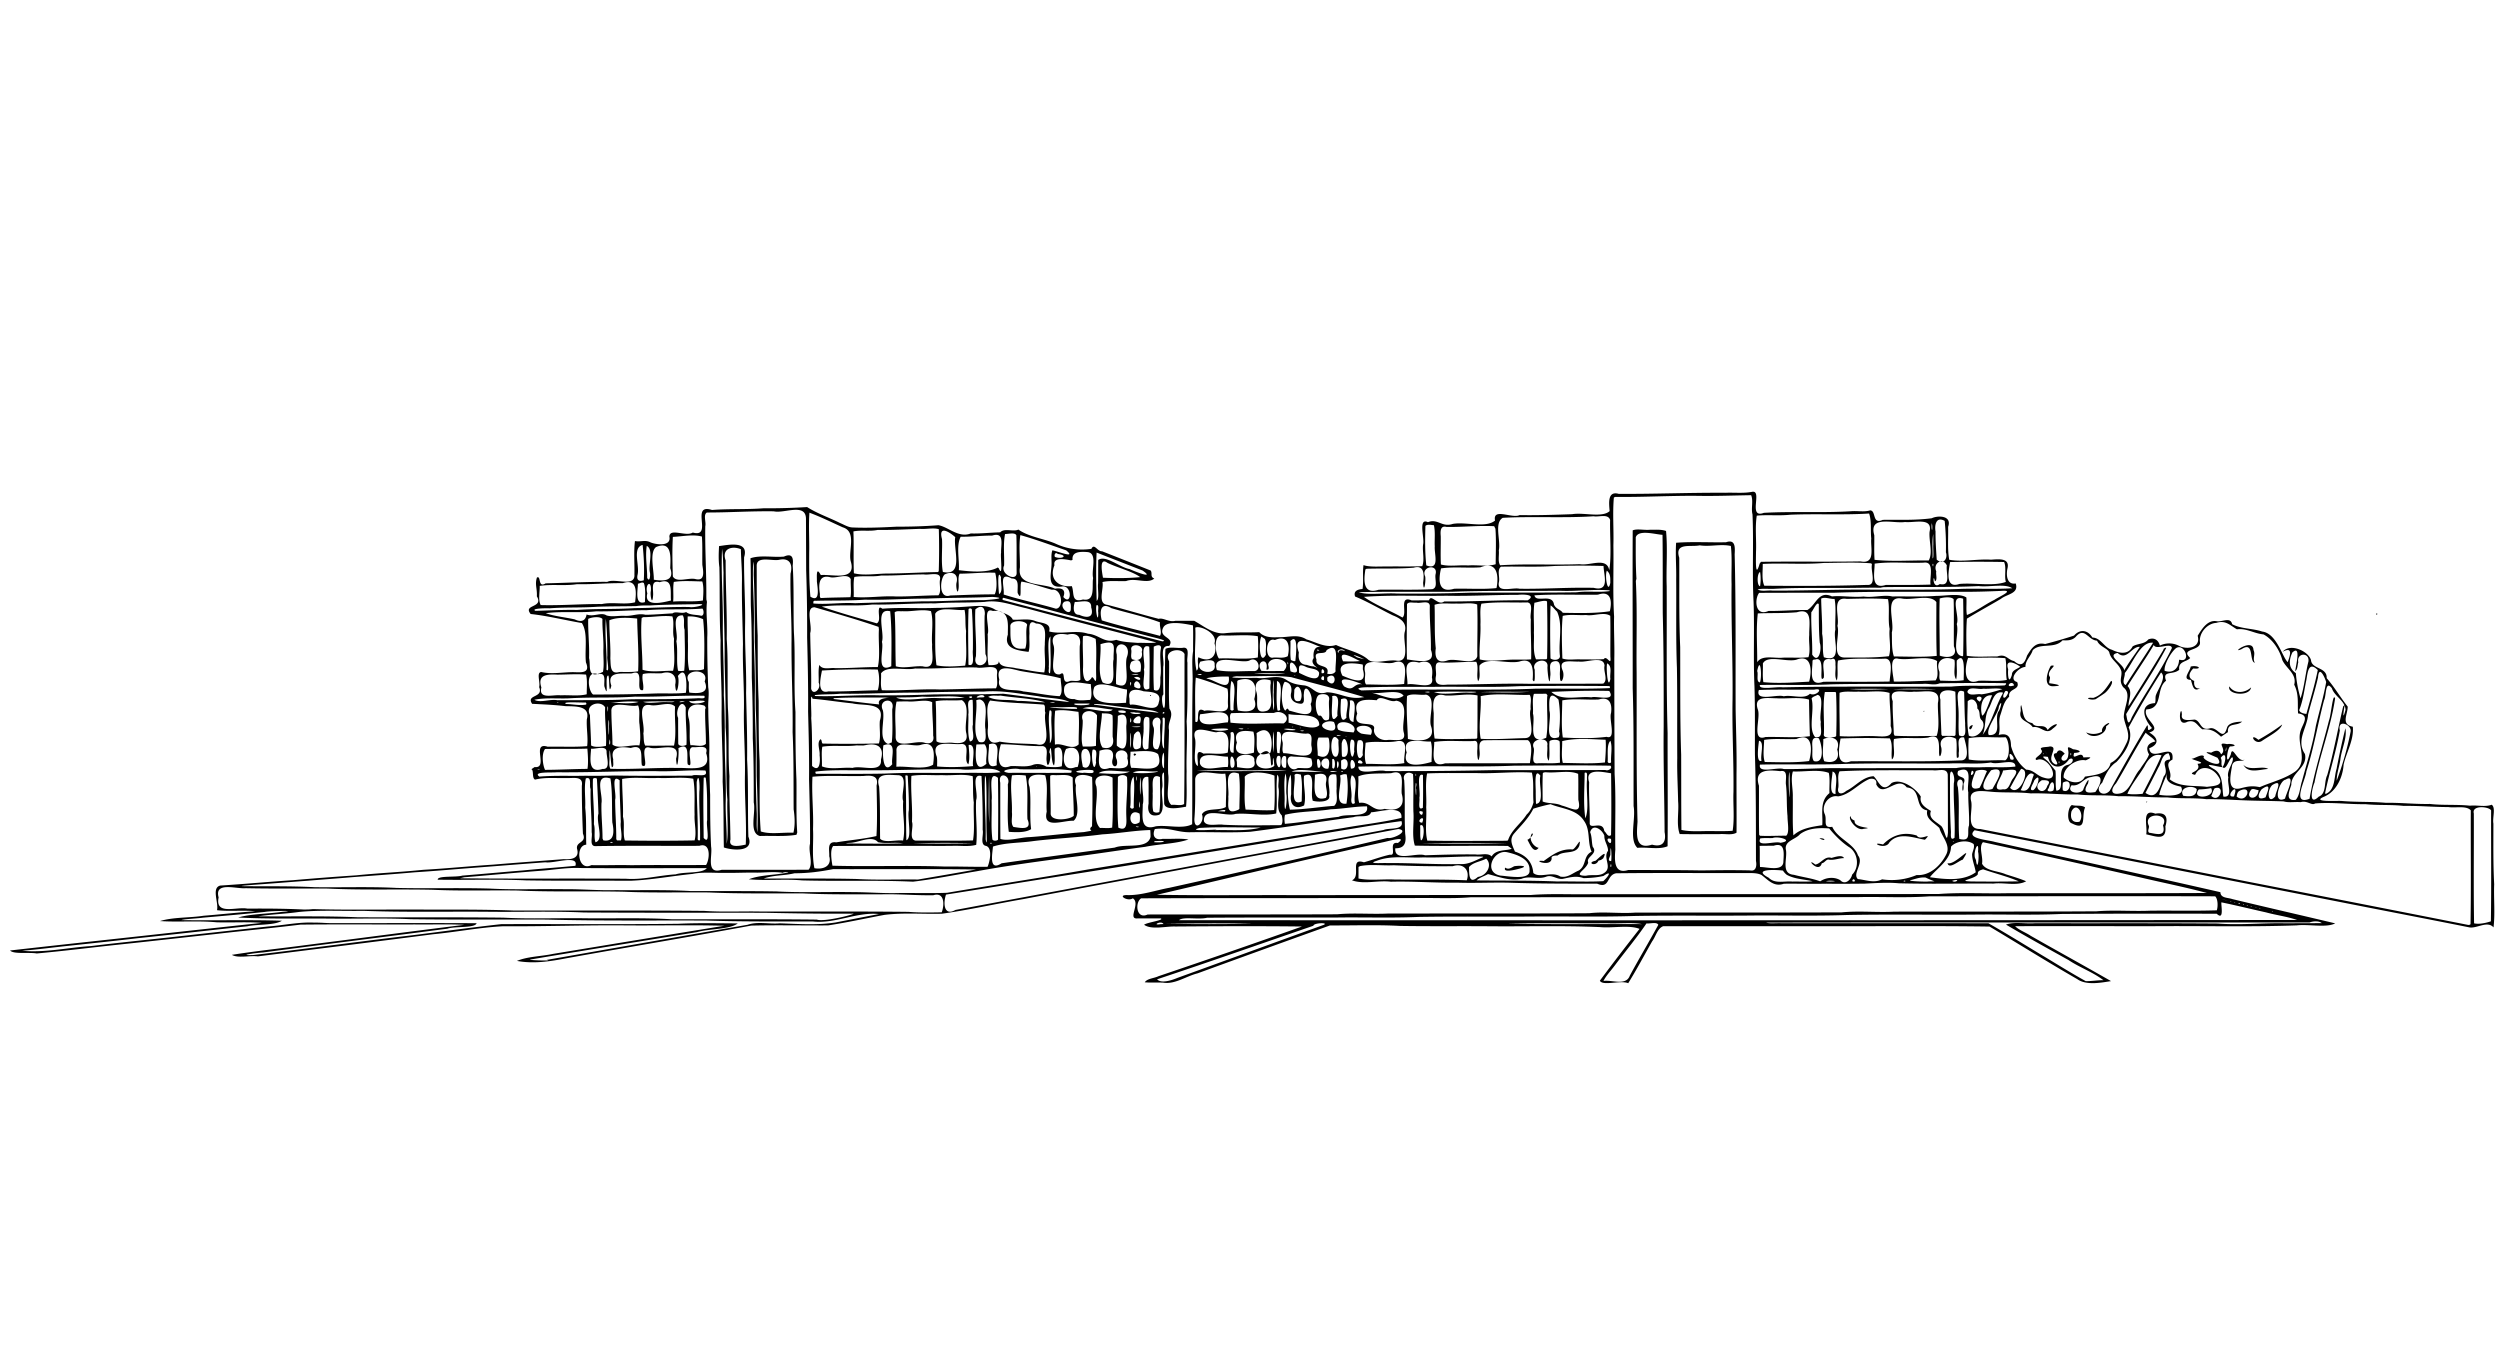 <svg xmlns="http://www.w3.org/2000/svg" viewBox="0 -1500 10305 5620"><path d="M8846.7 1939c6.7-32.6-21.3-108.2 37.5-85 45.3-7.8 52.8 16.8 41.5 52.3 5.8 60.8-37 42-79 32.8m12.1-6.6c26.5 3.4 71 20.4 57.2-30.3 30.4-52.8-85.7-55.6-58.5 1.5 3 9.7-7.8 21.6 1.3 28.8m-264-104c-16.6 34.5 10.3 99-54.2 65.6-24.3-6.5-17-68.2 0-75.8 17 5.6 40-1.4 54.2 10.2m-23.2 58.8c23.2-30.2-12-86.4-33.1-42.3-6 27.7 2.5 48.6 33.1 42.3m277-83.6c7.4 1-7 8.3 0 0m-1981.1-1115c7 75.6 0 152.1 2.6 228.1 1 201.8-2 404 3.8 605.4-.3 155.4 1.4 310.8-.1 466.1-36.4 15.2-84 2.4-124.5 6.6-35.6-34.6-5.6-118.7-15.6-172.2-.6-161.9 1.5-324-3.7-485.7.2-217-1-433.9 0-650.7 17-8.1 48.9 0 72.4-2.8 21.8.5 44-2 65 5.1m-124.4 206c6.3 125 1.5 251.5 3.2 377.1.8 205.3-1.7 410.7 3.7 615.6-3.2 49.9-12 117.6 59.9 94.3 44.6 12.5 59.3-12.8 51.7-51.8-.8-145.2-5.6-290.2-3.8-435.5.2-155.4.2-310.9-3.8-466.2-.5-107.8.5-215.7-1-323.6-27.6-1-99.8-23.4-110.3 10.3-.1 57-.6 114.1 2.8 171zm415 1037.8c-20.5 11.6-48.2 3.5-71.9 6-54-.3-108.2.7-162.3-.4-14.7-40.2-2.5-91-6.6-135.3-1-58.7-4.8-118-3.5-177.4-.8-124.2.7-248.5-1.4-372.6-4.6-120.4-2-243.6-3-365.3 1-50.3-3.6-101.4-.3-150.1 67.3-5.2 137.3-.7 205.6-2.1 40.4-14 37 23.5 35.7 50 5.5 213.2 3.2 427 4 640.7 1.7 88.5 5 176.5 3.6 265.3-.2 80.4.7 160.8.1 241.2m-16-8c8.2-52 1.3-107 3.4-160.2 1.4-127.2-6.2-254-3.8-381.2 1.5-158.7-6-316.6-4-475.3-1.7-52.2 2.9-106.4-2.9-157.2-41.6-9.2-86.5 4-128.4-2.6-39 8.1-104.4-13.2-84.4 51.4.8 122.7-1.5 245.6 3.9 368 .7 147.9-1.1 295.8 4 443.4.5 103.4-.1 206.9 1.1 310.3 44.2 9.6 94.3 2.9 140.7 5 23.5-.4 47 .6 70.5-1.6m1936.1-418.1c-21.9-15.2-27.5-40.7-61.2-31.4-50.8 26.9-24.6-82.7-23.2-28.5-5.6 29 35.1 20.7 52.7 19.7 25.7 4.9 22.6 48.1 62.8 36 32.5-7.8 52.8 56.3 70.2-1.3 7.9-29.6 63.8-24.4 63.1-27-21.5 21.7-62.1 2.3-59 44l-28.5 18.9c-22.5-21.1-40-32.8-76.9-30.4m329-20c-7.2 25-57.2 49.2-84.5 68.5-30.9 18.2-54.3-38.2-13.5-5.2 33.3-18.7 64.3-38 98-63.2m-377-239c32.5-7 50.3 12.2 10.5 8-19.7 20-23 40.4 4 51.5-4 31.6 17.7 34.1 25.7 28.3-30 22.2-32.7-13.6-39.7-32.7-38.4-1.4-2.7-35.5-.6-55m264.6-15.7c-25-3.9-1-91-54.5-56.2-50.4 22.2 46.5-49.6 48.8 4 9.3 18-5.3 34.9 5.7 52.2m-47.5 420.4c24.8 27.9 79.9 2.2 102.3 17.5-34 1.6-82.2 21-102.3-17.5m31.9-318.7c-6 39.6-100.7 30.6-89.6-4.3 19.3 30.6 62.7 29.3 89.5 4.3M2964 751c41.4-5.7 124.4-23.1 103.2 46.2-1.3 95.7 6 190.8 4 286.6-1 91 6.3 181.6 4.2 272.7 2 91.6 5.3 183 4.2 274.7 5.9 105.6 1.8 211.7 5.3 317.5 26.5 67.1-69.2 55.8-101.2 44.5-2-90.4-.1-180.9-5-271 2-99.3-5.4-198-4.2-297.4 1.2-95.3-6.3-190.1-4.2-285.6-5.7-100-2.5-200.7-5-301-4-28.5-3-58.6-1.3-87.2m110 1230.4c4-96.8-5.2-193-3.3-289.7 1.4-91.1-6.3-181.7-4.1-272.9 1-87.9-6.3-175.2-4.1-263.2-1.6-88.1-5.4-176.1-4.1-264.4.4-42.6-3.7-84.9-4.5-127.4-36.8-15.2-80.1-2.3-62.7 46.4-.4 108 6.3 215.4 4.4 323.4 6.5 94.7 1.8 190.2 4.9 285.1 6.4 93.2-.6 187.3 6.4 280.4-1.7 87.3 3 174.3 4.1 261.5-10.3 38 43.4 24.8 63 20.8m-97.7-1218.8c-4.7 107 5 213.7 3.1 320.8 0 94.3 5.5 188.4 4.2 282.7 4 69.4 4.2 139 4 208.5.4 75.8 6 151.2 3.9 227.1-1.8 59 5.5 117.6 3.8 176.6 8.8-43.8.6-124.6 3-181.7-8-99 .2-199.4-7.3-298.6 1-91.5-2-182.7-4.1-274 1.2-121.5-6.5-242.6-4.5-364-1.6-32.3-1.4-66.1-6-97.4M3283 1941c-49.8 8.2-100 3.2-150.8 5-46.8-13.2-15.6-96.6-25.3-138.5 0-88.1 0-176.3-4-264.2a6159 6159 0 0 0-4-250.7c-.2-98.5.5-197.1-4-295.3-1-65.4 1-130.9-1.5-196.2 40.9-14 92.7-2.8 137.9-6.8 35.6-16 39.8 7 36.2 37 5.9 91.9 2 184.2 5 276.2 6.7 108.7-1.5 218.4 6.4 327.1 0 92.7 0 185.4 4 277.9 1.3 72.9-1.9 146.2 3.3 218.9zm-12.6-8.5c7.5-29.8 5.7-65 1-96.5-.8-106.2.7-212.4-4.3-318.3 1.7-126.3-5.6-252.1-4.4-378.3.6-91.7-6.2-183-4.1-274.8 10.6-41.3-6.4-66.3-47-57-29.1 6-92.4-17.3-92.5 24.4.5 96.3-.4 192.6 4.1 288.5.2 89.7-.1 179.4 4 268.9.4 82.4-.6 164.9 4 247 1.7 97-3.2 194.1 4.7 290.8 39 13.2 90.7 3.2 134.5 5.3M3104.7 815.3c-4.5 86.8 5.2 173.4 2.8 260.4-1.5 94 5.8 187.4 4 281.4-1.7 91.6 5.9 182.4 4 274a4391 4391 0 0 0 3.7 216.5c1.6 27.4-2.6 56.2 2.7 82.8 2.8-77.3 0-154.8-2.8-232-.3-92.7.5-185.6-4-278-.5-91.4.7-182.8-4-273.9 0-89.7-.2-179.5-4-269-1.3-20.6 2.4-42.4-2.4-62.2m5226.4 590.9c10.1 29.5 4.4 67 46.2 74.4 14.8 25.2 50.4-1.8 63.3 29 15.7-23.7 62.9-37.7 20.6-6-28.1 28.8-48.4-13.3-82.2-6.1-16.7-25.5-61.1-25.2-49.6-66.4.7-8.2-2.1-17.4 1.7-25m116.2-89.8c24.3 3.1 65.4 10.6 16.2 12.4-45 2-22.8-65.8-9.6-84.4 35.3-6.8-24.4 22-4 46.4 1.4 8.9-4.6 16.9-2.6 25.6m191 65.7c-23 6.9-52-9-10-5.2 36.7-11.2 56.1-44.3 73.5-70.1 14.8 3-14.1 43.6-28.9 52.4-11.2 8-23 15.3-34.6 23m26.3 134c-6-30 55.5-50 16.8-22.4 1.5 37.3-62.4 55-82.2 25.1a73 73 0 0 0 65.4-2.7M7901 1944c13.3 25 68.9-18.4 33.5 17.5-45.8-7.8-108.6-33.5-146.5 11-17.6 34.8-87.8-6.3-26.2 8.4 38.2-39.1 85.3-53.5 139.2-36.8m-256.1-61.1c-5.8 33.2 92.5 26.7 36.7 33.5-30.7 10.6-68.5-47.9-52.5-51.8-.6 11 7.8 13.6 15.8 18.3m-1249.3 150c6.2 47.5-89.5 9-32.3 16 33.9-24.3 70-51.8 119.2-47.5 15.3-5.4 36-57.3 27.7-16.4-13.8 39.3-62.8 19.2-90 41.3-8.5.2-18.2-.2-24.6 6.6m-99.8-71.6c5.8 0 31.6-24.6 19.1-26-17 25.3 9 56.4 27.4 59.2-21.2 28.2-37.6-19.3-46.5-33.2m1213.8 96.7c-13 46.6-71.3-28.8-27 5.5 22-2.1 39-37 66.7-27.3 14.7-3.6 44-14.6 51.8.8-21.4.4-40.7 9.3-61.3 6.6-11.7-4.3-18.5 14-30.2 14.4m-10-102.2c24-4.2 31 16 0 0m431.2-522.7c-7.6-1.6 5.8-6 0 0m96.9 624.6c30.5 11.2 109-86.6 62.8-14.4-16.5 4.4-56.6 42-62.8 14.3m-1438.9-10c-11.6 27.8-51 7.5-12 .4 11.3-9 53.4-52.6 31.5-9.8l-8.9 6.3zm-347.4 23c21.8-4.1 66.7-1.8 20.5 10.2-12.2 3.2-69.2 19-57.2-4.8 12.2 10.2 24.9.8 36.7-5.4m-1558-461.7c-11.4 17.3-16-11.5 0 0m59-244.5c8.3 4.8-7.8 5.6 0 0m3389.3 123.8c-8.2 37.2-27.8 6.2 0 0m-5927.9 173.4c59 7-15.7-105.5 53.8-83.8 54.2-1.2 109 2.2 162.7-2.3 4.6-36.2-3.6-73.7-1.3-110.7 15-56.8-47.2-53-88.3-54.2-45.6-5.4-91.3-7.3-137.3-9.6-26-39.7 48.3-23 29-69 5.7-19-12.3-59.8 8.5-62.2 41.7 10 87.5.9 130.6.7 30.3.2 73.8 7.6 53.8-39.9-5.9-52 9.6-121.5-16.8-162.5-70.3-12-140-29.6-211-37.3-33.3-40.8 54.5-23.7 25.4-72.9 2-31.8-9-49 .4-77.5 18.2-9.7 2.8 45 35.9 24 84.8-2 169.4-6.6 254.3-6.2 32.4-16 115.6 23.6 111.6-30.3 1.1-45.9-3.3-92.6 2.2-137.8 24.9 4.4 40.9-5.8 62.7 4.7 18.6 9.2 88.3 20.6 79.2-22.7.7-37.6 67.8 1.2 96.5-17.1 85.5 23.6-13-122.6 79.2-93 70.6-5.5 141.5-1.5 212.1-7q90 .6 180-5c42.2 27 90.7 43.2 135.6 65.7 17.1 7 34.1 18.1 52 18.4 58.9 2.5 120 0 179.5-3.2 58 0 117.1-1.6 174.1-6.1 40.4 6.7 83 53.8 133.2 34 40.7 1.3 80.8-3.8 121.4-4.6 17.5-19 55-.8 74.9-11.5 43.4 30.3 102.2 36.6 151.5 57.3a258 258 0 0 0 149.6 22.2c11.8-25.2 24.7 12 44 10.1q100.5 39.5 200.5 79.4c7.9 12.6-3.8 25.4 14.7 33-28.8 24-77.7-4.6-116.3 10.4-32.3 1.6-66.5-3.2-97.3 4 6.4 28-22.4 89.7 20.5 94 70.7 18.1 140.5 39.6 211.3 57.7 18.6-5.9 42.1 15.3 69 8h77.2c39.5 21.8 79 56.1 126.7 51.3 46.9-5.5 94.2-1.9 141.3-4.5 23.3 23.8 54.6 21.8 85 20.8 38.2.3 75.2-13.4 109.7 9.1 39.3 11.2 80.7 37.3 121.8 23 38.4 18.2 101 31.2 132.5 60.2 22.2 20.4 78 0 114.2 4 64 11 27.5-78.5 36.6-117.2 11.3-39.2-18.4-57.2-49.6-69.3-51.7-25.4-102.3-56-154.9-77.4-8.3-23.6 12.7-29.8 30.7-31.1 4.8-31.9-.6-66 4-98.5 24.3 9.3 69.3 5.1 102.3 5.7 46.6-.6 93.4.8 140-1.2 10.2-27.8-.4-60.2 3.3-89.4 6.8-25.9-21.9-111.8 20-91.9 40.1-16.3 57 22.2 102.5 7 54.3-9.5 135.6 18.3 174-13.8-10.2-54.3 70-7 101.5-22.5 72.3 1.3 144.4-1.2 216.4-3.7 47.7-8.3 123 15.7 154.5-12.6-2.5-32.3-9.7-84.4 37.5-71.2 146.6.9 292.8-5.4 439.4-4.5 36.6-1.5 74.6 3 110-3.8 45.4-9.5-19 112 49 86.5 120-6.6 240.9.8 361-6.7 25.4-2 53 4 77-3.4 26 .7 6.6 59.8 52.2 39 67.4-.7 135.3 2.4 201.9-6.6 23.8-11.9 84.3-12.5 67.3 35.4 1.2 45.2-3.3 91 4.5 135.7 56.7 10.1 114.9-4 172.4-.3 33.7-2.4 80-7.8 67 39-6 36.8 4.2 64.5 34.7 59 13.9 42.4-35.9 43.2-61 63.5-46.5 27.6-94.4 53.4-140.2 81.6-3.9 50.4-2.1 102.3-.8 153 40.8 6.6 84 2.1 125.7 3 36.3-13 41.5 12.9 69.7 19 31 27.2 43.8 7.4 53.3-22.8 17-27.1 33.3-57.2 74.5-47.6 39.7-10.3 80.3-22 119.1-34.7 26.4-30.2 59.3-21.1 75.6 8 35.7.7 48.3 41.9 80.6 50.3 28.2 13.9 66.6 23.4 85.4-13.8 20.3-12.8 48.7-8.4 64.5-28.7 28.3-11.4 43.5 7.5 47.7 25.3a88 88 0 0 1 76.8-.1c31 18 93.5 12 79.1-40.4 17-27 40.4-67.2 79.1-59.8 21.7 3.7 56.1-19.3 63 12.1 36.1 19.6 83.4 16.9 123.7 30.3 60 7.4 83.3 106.2 105.4 126.1 9.5-26.2 23-66.3-20.8-42.6 30.4-37.1 105.8-3.2 116.7 34.1 3.1 38.7 66.9 28.4 64.7 74.5 32.5 37.5 56.3 79.2 86.7 117.5-.3 33.3-29 73.2 21 82.8 5.3 53.8-26.1 104-37.9 156-3.4 52.4-30.1 111.6-81 132.6-55 23.6 54.7 15.6 73 17.4 60.6 5.3 121.6 2.2 182.2 7.6 60.6-1 120.8 6 181.4 4.7 55 6.3 110.5 1.3 165.4 7.2 29.3-3.4 61.7 6.3 89.4-4 17.8 12.9 2.4 53.2 7 78 0 83.3-1.2 166.7 3.2 249.7-2.3 59.1 4.3 119.4-2.7 178-24.7-28.8-67.8 4.9-99 0-186.4-37.3-373.2-73-559.6-109.9-493.5-96.7-986.8-194.3-1480.4-290.6-38.5 34.9 55.7 39.4 83.4 48.1 310 68.9 620.2 136.4 929.8 207.2.6 25 30 21.8 49.5 28.5 141 34 282.5 66.3 423.6 100-35.7 19.2-108.8 2.6-158.3 8.3-195.5 7-391.7 1.8-587.5 3.3-191.2.2-382.3-.6-573.5.1 16.8 16.7 43.8 25.7 64.4 39.7 110 62.8 221.3 123.7 331 186.7-37.8 5.6-101.4 19.3-139.6-8.4-121.7-70-240.7-144.6-361.3-216.5-229-3.4-458.5-.9-687.7-1.6-219.2.1-438.5-.2-657.7.2-24 9.5-30.2 42.2-45.4 62.5-32.6 57.5-63.9 116.5-98.5 172.4-31.9-13.4-105.5 12.7-116.9-10.4 53.4-72 108.2-143 163.5-213.5-41.7-17.2-111.2-2.4-163.3-7.4-156.8-6.9-314.5-1.8-471.7-3.6-117.4-.7-235 .7-352.5-1.2-95.7-5.2-192.4-1.5-288.4-2q-273.4 98-546.2 197.6c-47.3 11.7-92.8 46.3-141.7 38.2-25.2-1.2-50.5.8-75.6-1.4 9.9-15.9 38.5-16.3 56.6-25.2a42507 42507 0 0 0 591.6-204.8c-173.7-2.1-347.8-1.3-521.5 0-40.1-1.5-99.2 14.7-129.4-7.2 12.2-10.3 84.3-18.6 68.8-26.2-31.8.2-64.8 0-95.7 0-43.6 4.2 13.9-62.2-19.7-83-21 15.7-69-15.7-20-13 58 .5 114.2-20 171.5-30.4a67444 67444 0 0 0 898.4-205.3c24 5.3 92.5-30.3 44.6-36.8-250.1 47.5-500.4 93.3-750.5 140.2-265 50-530.2 98.4-795 148.7-112.2 19.2-223.6 44.6-336.2 60.3-78.8 2-158.1-5-236.3 4.7-77.7 14.4-155 31.7-233 43.5-105.4.4-211-1.8-316.3.7-253.2 46.6-507.7 89-761.2 134.6-67.3 13.1-136.5 23.7-204.7 11 43.9-18.5 100.2-18.5 149-29 235.5-38.8 470.6-77.9 706.3-115.9-133.5-3.8-268.3-.5-402.4-1.5-170.7-1.8-340.9 4.7-511.5 3.6-96 5-190.8 23.8-286.7 32.9-240.7 31.1-481.7 61.1-722.7 91.2-33.5-4.2-82.8 8.5-106.9-6.3 101.3-16.3 204.5-26.8 306.5-40.5 217.3-27.6 434-56.5 651.5-83.2-67-3.8-135.8-.6-203.5-1.7-157.2.6-314.5-1-471.6.8-117.2 14.3-234.9 25.4-352 39-134.7 14.7-269 30-403.8 44.1-110.3 11.9-220.9 25.8-331.4 35.8-32.6-5.7-95.8 4-110-12.3 209.6-23.8 418.6-46 628.3-69.2q204.5-22.6 409.2-44.6c-61.3-4.9-124.8-.3-186.6-2.4-77.2-7.3-155.9 0-233.1-5 54.9-16.8 120.7-12.7 179.8-22 71-5.5 141.6-13.7 212.7-18.5-51.9-5.3-105.6 1.6-157.3-4.4 7.3-32.1-23.7-91.5 13.2-101.5 100.5-6.3 200.6-15.8 301-22.2q130-11.3 260.1-20c91.6-9.3 183.6-13.3 275.3-22.7 96.4-5.4 192.4-15.1 288.9-21.4 96.9-8.2 193.9-15 290.9-22.6 32.2 2.5 65.9-3.7 54.7-42.4-5.8-31.4 41.2-23.5 24.2-62.5-2.8-65.8-4.6-131.7-4.5-197.7 6.8-41.9-35.5-30.2-62.5-31.7-43.5 1.4-87.7-4.1-130.4 6.5-13.9-6.5-4-39.3-15.2-42.7m6243.3-68.6c7.7 22.5-7-22.6 0 0m735.8 607.4c44.3 6.4-39.8-6.7 0 0m-3623-1023c-12.8-21-42.1-3.8-28.8 4.5-1.5-31.8 72.2 18.5 28.8-4.5m68 28c36.2 12.7-68.6-32-22-6.4-6.3-.1 29.3 9.3 22 6.4m2623.2 207.8c-10.9 31.7-53.2 85.6-39.5 107.4 57.4 3.3 21.9-63.6 39-96 8.3-7 20.8-60.6 2.7-22.9l-2 11.5zm923.8 239.8c-24.9-1.6-86.9-22.8-38.3 6.3 43.8 22.6 34.8 76 41.8 115 42.6 5 14-52.2 20.5-79.5-9.9-28 29.2-68.7 16-83-14.6 8.7-24.9 56.5-40 41.1 15.4-21.9 17.2-71.8-7.6-38 8 12.2-1.8 26.3 7.6 38.1m299.8-395.6c1-19.7 26.4-112-12.2-77-15.3 34.3-15.5 64.4 14.6 85 2.7 35.5 9.6 70 19.3 104 15.3-45 20-102.3 32.5-151.8 5.6-38.9-49.5-37.3-41.8 3-3.7 12.2-2.1 28-12.4 36.8m-4046.7-20c44.1 16.2-22.2-4.3.6-34.1-4.3-33.5 9-55.7 38.2-41.8-41.5-14.2-128.9-66.7-99.4 18.8-3.6 25.6 2.8 50 32.3 51 9.3 2.8 18.6 6.5 28.3 6M9665 1406.4c-5.6 26.7-9.9 69.5 3.3 19.7-1.6-38.4-44.8-54.3-56.4-89.2-28-36.4-22 30.5-32.2 49.7-25.8 97.4-42 197-72.8 293-4.3 38.3-62 141.6 13 113 19-109.7 53.3-215.6 80.3-323.4 8.7-20.8 15.5-117.2 25.1-90.3-17.2 118.2-62.3 230-85 347-10.9 25.2-25.2 99.4 17.8 57.7 32.5-12 20.5-59.9 34.7-88.3 26.8-93.6 43.4-189.6 66-284.3zm-6438 691.5c-39.6-6.8-80 .5-119-1.1-38.2-.3-77.9 1.8-116.9 1.2-45.7 1-91-4.8-136.3 4.3-85.4 8.5-170 24.8-255.8 28.2-143.7-.8-287.5.7-431-1.6-121-5.6-242.6-.5-363.8-2.8-1.6-17.6 75.7-9 101.7-16.9 84-6.7 167.8-14.7 251.8-21.4 71.4-7.2 142.8-12 214.2-19 14.2-47.1-88.5-8.5-123.6-14.4-86.7 6.2-173.3 13.5-260 20-92.7 6.7-185.1 15.3-278 21.2-85.6 7.5-171.3 13.8-257 20-61.2 5.4-122.5 9.6-183.7 14.7-77.5 5.8-154.9 12-232.3 17.5-33.6 3-63.7 5-16.6 5.2 92.4.4 185-.7 277.1 4 112.1 1.6 224.7-2.8 336.4 3 128.1 3.1 256.6-1 384.6 2.7 103 5.5 206.9.9 310.2 2.6 69.5-.7 138.5 5.8 208 3.9 103.5 1 207.2-2.2 310.4 3.8 118 .5 236.2-.7 354.2 1.5 104.8 5.8 210.5 1 315.6 2.9 62.6 0 124.8 5.6 187.4 3.7 66.4-.6 132.8 1.4 199-1 193-32.7 386.3-61.8 579-95.8 350.6-56.5 700.9-114.5 1051.4-170.7 80.7-14.7 163-23 242.6-42.3 7.3-55.7-94.9-23.8-125.1-23-7.7 25-49.4 11.1-72.2 20-142 18.9-283.2 42.4-425.2 60.2-81 4.9-163.1.5-244.6 1.9-55.4 2-89.4-21.3-149.3-13-12.7 28.7 1.9 48 32.7 40.2 35.2 1.5 72-3.1 106 2.8-53.9 18.3-120 18.1-178.4 30.2-105.8 13.8-211.6 31-317.5 44-126.2 16.8-252.5 33.8-378 56.9-87 14.3-174 32.4-261.5 42.8-152.1-7-304.7-1.1-457-5.3-72.8-6.7-147.5 2-219.8-4.6 44.4-18 106.8-17 157.1-27 18.3-3.7-16.2-3.4-16.8.5m6956.5 211.9c2.6-156.4.4-313.1 1.1-469.6-18.5-20.6-63.2-8.8-92.4-13.5-61.4.1-122.5-5.8-184-4.8-52.3-5.8-105.3-1.8-157.7-7.1-69.4 1-138.6-8.7-207.7-3-14.4 10.4-32.3-13.8-59.7-5.3-23.9-2.2-49.2 3.2-69.8-3.2-53.8-2.2-115.2-2.2-165.4-4.5-51-1.9-101.9-5.5-153-4.6-53.4-6.4-107.5-1.3-160.8-7.3-67.3.6-134-6-201.3-4.8-55.7-6.4-112.3-1.3-168-7.3-65 .9-129.4-6-194.4-4.5-56.4-6.5-113.6-1.4-170-7.5-37.3-3.2-88.5-9.5-75 41 7.8 38.6-24.3 114.8 36.5 113.2 370.3 73 740.6 145.1 1110.7 218.6a458119 458119 0 0 1 901.6 177h4zM6652.4 550.5c-5.8 65 0 131.9-2 197.5 1.7 97.8-3 196.4 2.9 293.8-1.5 57.2 2.3 115.1.9 172.8q0 237.8 1.2 475.4c6.2 103.5 1 208 3 311.8-3.1 41.4-7.5 103.8 53.6 84.2 100.8.5 201.4.1 302 1.9 67-1.1 132.9-1.8 199.7-.2 25.7 5.6 28-20.4 24.4-39-.4-146.1.4-292.3-4.3-438.3-.4-94 .9-188.1-1.9-281.8-5.2-114.9.5-231.7-3.7-347-6.1-120.1.8-241-4.4-361.2-6.6-25.7 4.2-54.7-5.5-79.2-70.4 1-141 3.8-211.7 2.8-116-1.7-231.5 5.8-347.5 4.2zM4769 2188.2c187 3.3 374.5.8 561.8 1.5 325.9-.1 651.8-.6 977.8-.4 82.4-6.7 165.6-1.8 248.3-3.3 478-.3 955.8-.3 1433.7-.9 93-7 186.7-1.3 280-3.2 275.4-.6 550.8.5 826.2-1-88.2-23.9-180.1-42-270-63.2-217.5-49.6-435-98.7-653-146.2-18.5 20 1.3 59.7-3.8 88.6 15.6 30.5 65.7 29.3 97.6 43.6 28.2 9.1 56.9 17.3 84.2 28.8-36.7 20.8-90.5 4.3-134.1 9.6-130.4-1-261.1 2.5-391.4-1.2-46.9-4.5-93.6-.7-142.3 1.6-52 .3-103.1 1.1-155.1.1-57.9 1.2-117.2-.5-175.8.1-40.7 14.2-62.7-13.6-92-35.8-14.3-7.5-31.8-8.1-50.5-8.2-182.9.6-365.8-1.2-548.7 1-41.2 6.8-25 66.2-78.4 42.8-121.4 0-243 .1-364.2-4-70.8-1.5-141.5 2.2-211.4-.2-91.8 1.3-182.9-6.2-274.7-3.8-53-6.8-112 12-160.4-5.9 39.3-17-11.2-93.8 49.3-74.2 35.8-10 71.4-23.7 107.3-31.5 30.2 6.5-9.2-55 32.6-48.1 44-32.7-42-6.4-65-2.2-309.9 69.3-618.7 143.3-928 215.6m4545.7-443.6c48.4-21.3 102.5-33.4 146.1-64.3 57.6-44.5 2.3-115.5 23.2-170.8 9-27.5 38.3-62-11.3-68.8-3.2-35.7 4.7-78.4-16-118.3 11.7-44.9-32.7-66-49-101.6-11.6-42.6-40.1-86-77.5-105.8-38-3.2-70.1-26.2-109.5-21-29.8-16.7-45.5-38.7-85.6-26.4-37 1.9-72.4 42.6-66.7 80.3 2.9 36.4-84.3 24-40.4 64.3-14.8 17-50 12.5-45.2 48.7-26.8 23-71 1.3-54.3 45.1-43.6 33.1-10.1 115-81.2 118.1-17.7 39.5 71.7 78 11.8 95.2 42.7 25.1 37.2 51 0 65 7 61.9 106-30.5 95.5 47-39 18.6 3.7 47.7-11.4 80.7 41.5 34.1 102.8 24.8 153.8 31.4 30-4.3 75.2-3.6 45.3-45.2-23.6-36-73.6-48-94.1-4.3-42-9.4 31-11.2 9.6-45.4 40.4-3.8-10.5-12.8-25.7-21.7 8 5.2 42.1-22.4 53.1-8.9-18.5 12.4 92.4 59.3 55.2 5.6-18.4-8.6-73.2-29.2-26-21 28.8-16.7 36.5-2.6 40.9 6.8 28.6-21-26-53 24.8-41.9 21.2-4.3 50.9 8.5 12 9.5-13 11.6-20.5 90.7 3.3 32.8 6.9-43 26 35 56.2 21.6-10.9 11.4-48.9-7-52.1 31.4-5.3 33.6-21.5 101.1 36.3 86.6 30.6-8 48.4-11 78.9-4.7m-183.8 450c-392.4-1.1-784.9 0-1177.3 0-97.3 7.2-195.4 1.2-293 3.3q-799.3.1-1598.8.7c-77.6 6.6-156 1.6-234 3.2-374.7.4-749.4-.2-1124 1.1-26.3 16.3-20.8 88.6 26.8 66.7 260.4-.4 521 .2 781.4-.9 69.2-6.5 138.2.3 207.4-3 277.1-.7 554.2.5 831.3-1.4 63-7.2 126 2.2 188.8-2.5 284-.6 568 .1 852-1 72.2-7.3 144.5 1 216.6-3 278-.7 556.1.5 834-1.4 74.1-6.1 148.4.8 222.5-2.6 91-.9 182.2 1.5 273-1.5 5.4-15.7 4.8-46.8-6.7-57.7M2914.1 981.3c-5.4 48.7 4 97.1 1.2 146a4540 4540 0 0 0 4 205.6c5 29.5-1.7 58.1.3 88.4-.3 62.8 6.4 125 3.8 188 1.3 55.8 1.3 111.2 3.8 166.8 0 71.5.3 143 4 214.1 6.7 36.8-23.1 115.4 43.4 95.2 119.6-.3 239.2.5 358.7-.5 20.3-25.3-2.6-73.5 5.6-107 1-88.6-1.8-177.2-4-265.7 1-93-1.6-185.6-3.9-278.3.8-102.1-1.4-204.1-4-306.1q.6-138.9-4-277.3l-.8-211.3c.1-67.8-89.8-21.4-132.4-31.5-92.2-1.4-184 5-276.1 4.9-15.8 9.8-2.4 38.8-6.5 56.6-1.7 97.3 5.1 194 4.3 291.2l.3 10.9zm-1624 1266c158.5 4.4 317.5.7 476.2 2.1 116.3-.2 232.7-.5 348.6 3.7 262.6.9 525.4-1.1 788 1.6 76.6 5.4 154 1.1 231 2.6 203.7.7 407.3-1 610.9 1.4 45.4 3.7 91.3 2.6 137 1.9 11.6-30.6 12.2-84.8-34.7-70.4-73 1.2-145.3-6-218.3-3.6-106-.4-212 1.2-317.7-3.9-129.6-.8-259.4 1.8-388.7-4-116.5-1.3-233.5 2.3-349.7-3-146.4-3.3-293.2 1.7-439.5-5-116.2-1.6-232.8 2.4-348.7-3-144.4-3.3-289.2 2-433.3-5-112.8-.7-225.8 1-338.5-1.5-38.3 3.8-130-28.5-111.5 38-15.5 75.6 75.7 36.7 118.5 46.2 77.1-.7 154.2-.1 231 3.6 13.2.1 26.4 0 39.5-1.7m7211.7-1107.9c-33.6 37-92.3 8.6-123 40.9-7.6 25.3-30.8 41.7-30 68.7-31 1.5-71.9 52.5-34.2 62.3 14.6 34.7-38.3 24.5-32.9 60.7-23.7 21.5-26.6 48.6-36.9 77.2-8.6 28.6 2.4 55.2-6.4 80.4 41.6-11 50.4 12.4 50.9 45.6 10.2 37.2 30.8 73.5 63 97.5 30.9.5 44.2 26 73 33 75.8 25 20.2-95.1-30-72.8-19.5-7.5 32.2-24.7 19.3-41.7-11.8-14 23.1-10.3 35.1-14.4 41.4 1.4-22.7 52.7 22.4 73.8 27.6 6.2-28.6-46.1 4.8-45.8 12.9-30.4 38.6 9.8 34.1 2-37.1 28.2 12.5 46.2 14.4 4 4.5-21-15.1-42.3 19.6-22.4 27 2.9 42.7 13.1 4.6 15.2-12.5 39 31.2-13.5 37.9 18.4 22.6-.1 45.8-4.3 9.8 12.2-38.6-8.2-94.2 30.5-91 70.7 23.2 21.2 70.2 32.3 87.7-3.6 41.5-6.7 96.3-10.5 105.8-56.3 32.3-15.2 50.1-50.4 65-81.2 20.2-37.6-6-71-10.6-107.7.2-43.9 35.3-95.2-2.4-123.4-19.1-26.6-4.5-41.6-7.5-65-8.9-33-43-45.7-49.8-78-5.8-18-40.2-23-50.5-48.9-37.9-1.6-50.7-60-88.9-14.7-15.5 14.8-33.9 14-53.3 13.3m-796 571.7c-45.4 18.9-80.2 64.7-129.5 71.6-39-8-70.8 37.9-54.8 73.2 10.9 24.3-10.6 58.8 30.9 52.2 22.2 49.8 89.5 68.2 106.1 118 26 31.8-24.4 74-.6 97.5 34 3.3 66 18 100 1a265 265 0 0 0 142.4-17.7c56.3 4 101.2-42.2 122.6-86.1 18.2-38-18.6-71-28.9-107.8-23.5-23.3-57.8-37.3-49.9-72.5-55.8-9.4-19.7-87.5-84.5-94.9-40.3-52-95.9 47.9-125.8-12.6 3.7-19.7-11-25.8-28-21.9m-1490.1 253.3c14.3-44.2 53.2-69 77.2-107 14.8-13.2 23.3-32.5 28.1-50.2-3.4-40.5 2.6-83.8-6.7-122.5-76-4.9-153.8 5-230.6 1.8-67 .9-134.3-1.4-201.2 1.6-9 43.8-1.2 93.4-3.8 139.4 3.1 45.3-6.2 95.2 4.6 137.6 108.2 2 216.8 1 325.2.5zm2921.5 302c-213.4-.3-427-.7-640.2 1-121.2 5.5-243 .9-364.4 2.6-173.7 1.3-347.6-1.7-521 1.7-136.9 4.9-274.3.7-411.4 2.3-154.7 1.2-309.5-1.1-464 1.7-143.5 4.7-287.4.8-431 2.3-152.2 1-304.5-1.1-456.5 1.5-111.6 5.1-224 1-335.8 2.5-179.2.6-358.5-.5-537.6 1-35.3 8.7-98.9-5.8-115.4 10q2304.3 1.4 4608.6-.8c-41-14.4-85.7-19.6-128-31.3-61.4-13.6-122.4-28.8-184-41.4-2 12.5 12.4 77.2-19.3 47M7258.7 815.8c136.9-2 274 .6 410.7-1.7 62.7 12.1 40.4-55 43.9-94.6-3.7-33.6 2-71.8-8.8-102.8-107.8 6.8-217 .5-325.3 5-45.7 5-92.2-.6-137.8 3.8-7.6 48.3-.9 99.6-3.1 149 0 27.6-4.3 116.7 15 48.7zM6183.4 830c108.9-6.7 219.3-.3 328.6-4.5 41.7 7.8 111-31.2 121.4 25.2 9.8-61.1 2-139.7 3.5-207.3-8.4-27.1-45.5-11.1-68.3-15.3-124.4 8-249.7-.4-374.3 6.4-36.5 21.5-7.4 93.5-16.2 134.3 2.2 19.8-4.8 44.5 5.3 61.2m-406.5 1054.6c-114.7 15-229.4 37.1-344 54.3a393154 393154 0 0 0-724 119c-156.2 25.6-312.7 49.8-468.9 74.9-113.4 18-227 37.1-340.6 54.7-11.4 32.3-10.6 91 39 63.3 588.3-109.9 1176.5-219.1 1764.7-329.5 21.5-10.3 87 2.7 73.8-36.7M3349 1701.8c-4 71.8 5 143.8 2.3 215.9 2.8 53.6-5.3 108.3 5.7 161.1 36.6 6.5 72.7-8.6 61.1-49.5 1.5-24.5-11-62.7 28.6-57.1 55.1-9 112.7-13.8 166-26 4.2-68.2 1.7-139.2.6-208.3 10.4-42.4-23.7-42.3-53.8-39.3-70 2-141-3.6-210.5 3.2m-784.5 9.1c-.2 51.8 5 103.3 3.4 155.3 8.4 31.8-2 68.3 7.8 98.3 95.6 1.4 191.9 1.5 287.4-.4 9.3-33.3-2-70.5 0-105.5-1.6-49.6 3.2-99.7-5.5-148.7-46.3-8.1-97.3-.8-145.3-3.2-48.6 2.7-101.4-5-147.8 4.2M91.4 2419c94.6 9 188.9-13.3 283.2-19.3 106.2-13 212.5-23.7 319-35.3q205.6-23 411.7-45.5c63.3-4.6 126.5-19 190.2-15.8 26.4-.6 53.1 2.7 80.3 2 196.2.2 392.5-.7 588.7.4-5.4 21-89.4 11.8-120.4 22.6-253.3 33.1-506.8 64.4-760 98-32.7 2-108.4 13-41.1 10.6 217.2-25.4 434.3-55.2 651.6-81 124-15.3 248-32.8 372.2-46.4 243.1-.8 486.4 1.5 729.5-1.5 81.4-3.9 163.2-1.9 244.8-1.5-32 25-117 21.4-168.6 36-226.7 36.9-453 73.8-679.4 111.7-42.9 3.8 96.6 7.9 60.5 2.7 276-48.4 552-97.1 827.9-144.8 41.9-14.5 88.9-2 132.7-6 76.5 2.6 154.3 8.5 230.5-3.6 59.5-11.3 119-23.4 178.5-34.5-92-9.8-179.8 41-272.5 30.5-146.3-.2-293 1.2-438.5-3.8-219.6-1-439.2 2-658.6-4-187-.8-374 1-561-1.5-112-5.4-224.7-1.1-337-2.6-124.7-.7-249.6 1.9-373.9-4.4 49.3-15.2 122.6-14.7 182.2-23.5 71.5-5.4-47.8-4.3-72 .4-84.7 9-169.7 16.3-254.6 23.7-23.6 3.5-86 6.1-89.1 10.2 137.9 2 276.2-1.9 413.9 2.5-30.8 19.5-98 13.5-143 23-150.5 15.8-301 33.3-451.5 49-96 11.3-192 21.3-288.4 31.7-62.5 6.5-125 15-187.8 20m3665.4-720.8c-3.6 63 5.2 125.7 2.4 189 8.4 22-15.6 73.8 15.6 77.9 78.6-.6 157.4 1.5 236-.9 8-50.3 1-104.6 3.2-156.4-5.2-35.8-1.6-72.2-4.4-108.1-38.8-11-85.1-1.8-126.9-4.7-41.7 1.7-85.2-3.6-126 3.2m2487.8 312c46 15.4 71.8 41.9 75.8 88.3 27.2 23.3 76.2-9 111.4 14.7 31 6.2 50.9-14.8 76-25 32.6-20 17.9-61.1 53-77.3-18.4-39.6-4-89.2-31.5-127.3-30-48.2-91.9-49.6-137.9-68.7-23.8 4.8-48 11.3-70.9 18.6-19.5 39.5-51.6 70.4-79.2 102.3-21.6 25.4-7 49.1 3.3 74.4m-2375-1155.4a2782 2782 0 0 0 .3-173.4c-22-7-52.5.8-78.2-1.5-57.9 2.1-115.7 5.2-173.8 4.4-32.8 7-67.7-.4-100 6.2 2.3 56.9-.6 115.1 2 172.6 43.3 10.7 93.7 1.1 139.1 1 69-.5 137.9-4.8 206.9-6.1l2.4-2zm-248 229.3c-86.7-30-175.4-55.1-263.7-80.8-40.3-1.4-8.1 76.7-18.2 106.3 1 76.4 5.4 152.6 3.9 229.2 7.5 31.3 43.7.6 31-25 1-24.3-2.6-49.5 2.7-73.1 13.1 22.3 43 10.6 65.7 13.4 58.9.7 116.5-4.6 175.5-4.5 10.5-48.7 1.4-104 4.4-155.2zm-190.2 984.3c154.6 4.4 311-2 465 3.6 57.5-.8 116 1.8 174.5.8 8-17.5 22.1-77-6-85.9-27.2-4-9.2-46-14.3-66.5.8-73.9-1.4-147.8-4.7-221.5-46-13-11.9 72.2-22.2 99-3.2 61.6 6.4 123.9.4 184.5-32 9-68.1 2.3-101.9 4.4-162.5.2-325-.6-487.6.4-14.2 15.5-6.7 60.4-3.2 81.2M6085.2 1228c-48.3-.8-96.4 4.9-145 2.8-34.8-6.5-17.2 36.4-21.3 56.1-7.7 37.4 19 37.9 47.1 35.1 110.8.1 221.4-5.5 332.3-3.5 103.4-.2 206.8 0 310.1-.6 21.4-15.4-.1-49.8 5.5-73.8-2.8-43.9-75.4-11.6-106-17.3-30.2 2.2-89-14.2-66 38.8 10.2 28.9-12.7 66.2-11.8 20.2-2.7-23.2 11.9-70.7-28.5-58.7-21.6 7.7-7.2 40.9-11.5 60.2-2.8 56.3-11.7-16-11.6-37.6 7.2-43.8-70.1-28.6-52.3 11.2-.8 12 4 64.7-8.6 41.4 3.3-42 2-94.3-55.4-75.2-49.8 10.7-133.7-21-163.5 16-2.7 20.9 5.5 49.3-6 64.8-8.7-24.6 4-56.8-7.5-79.9M1065.5 2277c136.6 1.3 273.4-2 409.6 4 199.8.8 399.6-.8 599.3 1.6 113.8 5.9 228.4.8 342.5 2.6 117.3 1.3 235-2.8 352 4 199.3.5 398.7-1 598 1.4 32.6 11.7 179.7-28 146.3-24.5-120.6.8-241.1-1-361.6-3.6-248-.3-496.2.3-744.3-1.2-132.4-6.1-266.3-1.3-399.3-3-170.3-1.3-340.8 2.6-510.8-3.8-88.7 1.6-177.8-4-266 4.8-55 7.8-111 9.2-165.7 17.7m6720.8-1072c10.6-35.5-1.3-75.7 2.8-112.5-8-40.1 1.2-84-6.8-122.8-55.7-4-113.3-2.2-169.7-1-65.6-10.8-28.6 73.5-38.7 111.2 12.3 39.9-28.7 132.9 31.4 130.4 60.5.1 121.2 1.4 181-5.4M3391.1 1565c77.1 1.5 154.7 1.2 231.8-.4 8.8-28.4 1-63 3.8-93.5 24.7-79.1-64.3-60-113.1-71.8-54.9-5.3-109.3-14.4-164.1-19-12.1-37.5-3 60.7-5.7 79 4.6 65.7 3.3 132 3.6 198.1 33 28.8 34-20.7 31-44.5 2.4-21.7-12.9-49.7 3.4-65.8 7.5 3.2 3.2 13.3 9.3 18m1110.2 341c2-67.6 2.7-135.3.4-202.9-29.2-13.5-85.5-17.6-66.6 33.4-6.5 45.7 23 118-9.5 146.6-42.7-2.4-129 36.6-111-37.5-4-49 7.3-105.4-6.4-150-38.3-6.1-82.3-4.3-64.5 48 7.9 57.5-1 116.4 6.6 174-23.6 15.3-62.2 13.1-92 11.2-8.8-63.3-1.6-130.8-4.1-195.7 15.3-38.2-42.6-56.4-31.1-6.6.1 77.1-.2 154.3.5 231.5 32.6 10.5 81.6-6.4 119.4-7.4 75-5.2 149.9-15.3 224.8-20.8l31-5.4c-8.4-6.8-4.6-13.1 2.5-18.4m1810.1-688.3c1.5-54.4-2.8-109.8-1.3-164.9-5.6-21.3 13-63.6-13.2-69.7-63.5 1.7-127.4-3.5-190.5 5.3-7.9 26.3-2.3 57.1-4 85.4 2 48.3-6.5 96-2.8 144.3 45 11 95.6.7 142.5.7 23.1-.4 46.4 1 69.3-1.1m-3896.6 490.7c-8 38.3-.5 80.7-2.6 120.5 5.6 50.6 2.7 101.9 4.4 152.8-46.7 2.6-34.5 112.4 20.9 84.3 53.7 1.3 110-1.3 164.5.3 102.8-1.5 205.7.1 308.5-1 15.1-23.2 21-94.6-27.8-78.9-143.4.7-287-1.2-430.2 1.3-24.1-2-9.1-39-13.6-57.2.5-59.6-5.9-118.9-4.4-178.5-7.3-13.5 7.3-52.4-19.7-43.6m5219.5 396.9c32.1-31.1 24.3-91.8-13.8-114.4-31-20.9-57.3-48-80.7-76.2-41.8-3-86.2-1.6-120 23.6-19.3 23-67.3 27.5-57.8 66.8 5.5 36.5-21.5 96.7 32.4 100.7 36.3 9.8 74.8 14.3 108.4 27 23.4-16.1 57.4-19.8 82.6-4.9 20.5 22.4 45-2.6 49-22.6m431.6-482.6c-2.6-25.7 1.9-52-3-77.2-30.8-18.7-74.6-6.7-61.1 35.4 5.7 22.4-10.3 61.2-9 12.7-.2-31.5 1-71.8-44.7-53.5-46.7 6.6-95.5-3-141.1 6-6.1 26.1 8.8 70.3-8.6 84.3-4.5-28.6 5.4-60.3-8.4-86.8a3086 3086 0 0 0-203.4.3c-5.4 35.3-24.3 118 42.8 94 150.6-1.2 301.6 2.8 452-3.7 44.3 1.8 20-71 14.5-94.5-35.7-6.2-17.7 40.4-22 62.1-1.2 6.3 4 25.8-8 20.9m-3274-255.7c-7.6 21.3 8.3 84.4 10.2 28.5 1.2-73.6-1.8-147.5 1.7-221 20.3-9.7 47.6-1.8 70.7-4.2 34-6.4 15.3 40.6 20 61-.6 80.8 2.3 162-3.4 242.4 4.1 68.5-2 137 0 205.8-1.3 48.5 2.6 97.6-2.3 145.7-22.2 3.4-85.6 17.7-90.2-12.7-1-42.8 1.4-85.7-.9-128.4-14.2 3-3 44.8-6.9 61.9-7.7 34.3 15.7 92.5-12.7 112.4-38 11.5-50.2-11.7-43.7-46-.6-36.5 1.2-73.3-1.2-109.7-45.4-9.3-12.3 81.5-22.8 112.6.5 43.5-14.6 112.3 53.6 90.6 47.7-6.4 110.6 12.6 150-8.5 1.6-193.8-1.2-387.7 1.7-581.3 1.8-43.1-5-88.6 2.2-132.6-.5-35.2 1-70.6-.6-105.8-29.3-5.7-107.1-22.5-122.5 9-22.4 43.3 49.7 38.4 24.5 76-43.2-4.3-18.2 57.1-24.7 85.9 0 37.7-.2 77 .7 113.4l-1.8 2.6zm-1154.5-358c72.1-6 145.1-.4 217.4-3.3 53.6-.2 107.2-3.4 160.5-7.5 30-1.3 60.3-1.9 86.6 14.7 30.2 13.2 64.6 20.8 72.6 41.2 32.1 2.2 64.1-6.4 94.3 6.2 24 8.7 65.3 6.5 55.6 42.4 50.7 13.8 110-7.7 160.2 9.4 45.9 3.4 66.2 40.8 116.5 25.2 29.6 10.1 57.9 9.8 88.1 12.6 25.6-1.2 52.6 2.4 77.2-1.8-178.7-47.4-358-92.4-536.5-141-56.4-12-112-35.6-170.7-26.2-68 4.4-136.5 1-204.3 6.2-86.7-1.1-173 6.3-259.7 4.6-68.9 8.3-139.2-1.2-207.9 8.7 74 25.9 151 46.6 226.8 68.9 17.1-9.6 4.8-40.1 9-59 1.8-10.6 9.1-4.1 14.3-1.2M7806.6 1206c58.5 0 119.5 3.7 176.7-2.5-2.8-72.6-1.5-148-1.6-221.6-25.5-34-98-6.7-141.5-14.7-76.7-13.5-29.3 94.2-42 139.4 1 32.5-1.6 69.8 8.4 99.4m-3065.2 715.4c-65.5 1.8-131.5 14.2-197.4 17.8-94.4 12.7-189.5 16.1-284 27.7-55.5 8.2-113.4 5.8-167 22.6-2.3 30.5-18.2 104 35.5 69 155.5-22.6 311.2-42.6 466.5-64.7 45-17.6 134.9 8.5 147.5-44.1q.1-14.2-1.1-28.3M7723 1699.6c21.6 19.7 34.7 73.2 74 28 40.6-21.8 102.2 23.6 120.6 56.2-6.6 30.5 20.4 45.9 41.6 59-11 31 20 43 39 59.4 18.6 9.4 26 88.1 31.2 29.9-.4-79.3 0-159-.8-238.5-3-31.3-40.5-14.5-61.7-18.7-128.1.8-256.4-2.2-384.2 4.4-10.2 18.7-2.7 44.4-4.9 66.1-7 28.5 13.4 31.4 32.3 14.7 38.6-18.6 67.3-58.3 112.9-60.5M3635.2 1345c79.4 3.2 158.3-6 237.9-3 77.4-.8 154.4-4.4 232-4.6 10.5-17 2.2-41 4.8-61 6.7-44.8-56-18-84.7-25.1-84.7-1.4-168.2 6.2-253 4.2-43.7 9.6-116-14.3-140.6 20.2 1.8 22.8-4 48 3.6 69.3m4078.2-522.9c-64.5-5.3-130.8-2-195.8-1.6-83.4 7-167.9-.3-251.6 4 .5 27.5-5.1 65.7 6.5 89.8 141 1.2 282.1 1.3 423-3.3 42.7 4.2 13.8-59.3 20.7-84.2zM4881 1814c2.9-205.8 1-412 1.7-617.8-12.4-29.5-89.6-17.5-63.7 29.8 1.2 64.8-3 130.1 1.3 194.7 20.9 31.7-8.7 51.6-1.7 88.6-.7 60.1-5.5 120-3.4 180.3 6.8 40.5-14.9 103.2 13 128.2 16.2-2.6 39.1 5.4 52.8-3.8m1032.3-821c2.2 58.7-1.4 120.3 5 179.6-5.2 34.7 3.8 64.9 48 49.9 34.7-12 112.7 23.6 123.2-17.6-.6-71 2.4-142.3-.5-213.2-26-9.2-57.5-2-85.7-4-29.7 1.9-61.7-4.5-90 5.3m-2530-122.6c49.7-4.4 149.5 27.1 123-58.5-9.5-45.7 25.5-120.8-32.7-138.4-45.5-20.5-90.4-43-137.1-60.2-4 51.2.3 112-1 166.6-.1 60-.4 120.2 5 179.6 42.2 26.4 29.2-38.7 26.7-62.8.6-15.5-4.7-66.3 16.1-26.3m4071.2 338.5c9.3-28.7 0-61.5 3.2-91.5-1.5-43 17-114.8-51-93.7-53.4 4.8-107.3 2.5-161 4.7-7.7 65.6-1.8 134.4-2.5 201.1 20.2-31.4 70.7-14.8 106.6-18.7 34.8-1.2 70.3 2 104.7-1.9m-844.7-376c-66.9-2-134.3-1.8-201.2 0-73.4 5.4-147.6 1.1-221.4 3-17.2 12.5-4.6 42-8.3 62-11.7 49.5 56.7 21.8 84.3 28.8 102 1.6 203.6-6.2 305.7-3.7 67.8 16.8 42-50.2 40.9-90.1m-2307.2 571.5c-73.8-6-147.9-6.5-221.3-16.9-22.5 27.3-4.1 82-9.8 120.1-1.6 33.9 6.4 65.6 49.1 49.2 50 9.1 101 7.5 151.5 11 71.2 17.4 26.3-89.2 37.1-130-5.3-10 2.4-26-6.6-33.4m3280.1-48.8c-1.4 59.6.7 119.2.7 178.7 45.3 3.8 96.7-2 144.4.1 33 1 83.5 10.2 65.5-41.7 1.8-45.7-5.3-90.7-4.5-136.4-38.7-12-86-2.7-128-5.5-25.4 2.2-54.7-3.6-78 4.8m-1277.4 8.6c-66 2-140.9-8.5-202.1 5.4 3.8 58-10.6 121 .2 175.8 60.8 3.4 121.3-1.5 181.8-2.9 52.5-.1 11.4-85.4 24.3-119.8-3-18.2 5.8-43.2-4.2-58.5M4075 1241.7c45 1.2 39.8-9.6 42.6-15.8 5.4 27.3 47.7 21.8 69.8 28.5 39 5.3 77.8 15.3 117.1 17.4 7.8-37-1-76.6 2.2-114.3-.5-35.4 12.8-86.8-36.5-87.4-32-19.9-27 20.6-26.8 42-2.2 24.8 3.6 51.2-3.7 75-41.5-5.5-105.3-11.5-85.4-71-.5-42.2 10.8-104.7-61.6-97.6-45.2-17.7-11.3 70.6-21.6 95.4 2.4 42.3-4.5 86.9 3.9 127.8m3724.6-283c60.5-1.1 122 2.1 181.8-2.5 37.5.4 95.2-12 124 6.6 1.9 24-2.1 48.8 2.2 72.3 39.1-15.6 74.3-43.6 112.8-62.2 19-13.4 88.8-42 28.3-37.2-60.7 2.7-122.2 4.5-183.6 3.6-168 1-336.4-2-504 3.9-103.3.3-206.6 0-310 .6-19.9 26-17 99.4 38.6 74.6 53.6.4 106.8-4.5 160.5-4 35.8-21 45.5-81.9 101.1-56 39.1-4.1 84.4 4.7 130.6.5 38.5 5.7 85.3-8.6 117.7-.3m-1358.1 80c-5.6 57.8-3.2 117.5-1.4 175.8 23.3 8.1 51.6 2 77 3.8 31.2-.6 62.6 1.2 93.7-1.2 12.3-19.4 31.6 34.7 27.2-10-.5-56.2.9-112.5-.5-168.6-26.4-17.6-68.4 2.4-99.8-3.3-31.8 2.2-65.4-3.9-96.2 3.6m-529.6 519.7c.8 37.5-20.3 110 45 88 116.5-.3 233 .3 349.5-.6 1.5-20.3 15.5-80.3-9-95-60.2.5-120.5-.5-180.8.7-30 5.2-13.7 43-18 65.1-6.5 43.2-11.5-13.8-8.7-29.5-.7-13 5.2-37.6-17-32.5-53.4 2.1-108.8-4.2-161 3.8M6159 669c-65.6-3.5-130.8 4.2-196.6 3-26.8-7-25.1 20.7-23.6 38.8.5 38.7-1.4 77.5.6 116.1 34.6 9.5 75 1.2 111.9 3.9 37.4-3 79.5 5.8 113.9-5 .2-48.6 2.6-97.6-1-146zm1568 138.6c73 7.9 149 1.6 223.2 2.7 17.8-32 .3-79.8 3.4-118 14.6-61.8-62.2-36.2-101.1-40.6-48.8 7.7-150.4-29.5-126.7 54.3.7 33.8-1.4 67.9 1.2 101.6m-4039.2 216.3c4.6 73.9 2 148.4 4.7 222.5 34.6 10.2 73.8-2.4 110.6.1 58 15.2 36.2-53.2 39.2-89.4-4-45.6 7-93.4-4.8-137.9-37.4-9.7-78.3 2.8-117.5.2-10.7 1.1-23-2.7-32.2 4.5m6579.6 1273.8c2.4-152.3.4-304.9 1-457.3-8.8-16-81-22.9-71.3 12.6.7 151-1.5 302.1 1.1 453 20.7 4.7 49-1.5 69.2-8.3m-2457.7-765c57.3 3 115.4 1 173 .8 14.2-38.7 3.7-92 5.4-136.2 14-66.3-57.3-43-99-46.4-35.3 6.6-109.6-21.8-87.3 39.7-1.2 45.2 3.1 90 4.5 135zm-349.4 1.8q-2.5-75.1-3.5-150.7c-40.5-12-89.9-2.5-133.7-5.5-38-.2-97.8-11.9-76.7 48 11.4 36.2-27.7 132.2 30.8 111.7 60.8-1.7 123.6 4.5 183.1-3.5M2228.6 994.1c84.4 2.5 168.3-5 252.6-4.2 44.3-9.4 94.2 4 136.6-7.3 5.5-42.7 9.6-99-51-78.8-63-.8-125.6 5.7-188.7 4.2-50.7 8-103-.8-153.4 7.1.7 25-7 57.2 4 79M7390.2 1680c-10.2 33 1.1 71-.3 105.7 1 52.5-2 105.6 2.5 157.7 32.4-29.8 78.4-35.5 119-42 3.5-45.7-12.4-97.7 29.6-132.2-1.3-27.7 3.1-56-2.7-83.3-41.8-16-101-3.7-148-6m-1301-138.3c1.4-58 .8-118.3 1.2-174.9-42.8-9.3-89.1 2.8-133.7 0-52-14.5-51.8 32-47 72.6 0 34.4-2 71.8 3.8 105 56.4 4.2 115.2 1.5 172.4.8l2.1-2.2zm350.4-154.6c-.4 50.4-4.9 104.4 2.2 153 59.4 3.2 121 4.8 180.5-2.8 41.3 13.6 8.9-71.5 18.4-98.2 5-37.8-6-69.4-50.7-55.8-49.5 2.7-102.7-5.1-150.4 3.8M1896 2120.2c228.2 2.8 456.5.1 684.6 2 68.5 5.2 136.1-14.1 204.3-18.1 38.6-12 108-2 128.7-25.5-174.3-.4-348.7 1-523-.6-52.2-2.5-106.8 7.5-159.8 11.2-106 8-211.6 18.4-317.5 27l-8.6 2zM3518.8 960.7c57.6 5.3 115.7-5.3 173.8-2.1 58.6.7 117-4.4 175.6-4.7 12.7-15 3.2-42 6-62.3 9.1-39.4-43.6-19.4-65.6-23.9-58.6.2-116.9 5.6-175.6 4.5-36.8 6.9-75-.2-111.4 6-5.5 26.3-1.1 55.3-2.8 82.5M7254.6 1945c36 2 73.5-.7 108.1-.2 14.6-12 5-55.9 5.4-80.8-4.3-42.8-1.4-86.1-6.3-128.9-3.8-20.8 12-63.6-23.8-56.4-50.7-5.6-109.3-7.9-87.6 60.1.4 67.4-.7 134.8.8 202l2 2.5zM2516 1668.9c92.8 2.9 184.7-5 277.7-3.4 50.2-2.1 143.2 20 117-61.4 10.9-36.7-33.1-22-53.4-24.3-34.3-1 6.6 93.8-22.5 70.7-5.8-26.3 12.2-95.6-38.5-66.5 3.7 22-5.5 111-9.5 43.5 20.8-74.6-63.7-36.1-105.3-44.7-55.3-19.3 2 93-35.6 72-6.6-33.2 11.3-90.8-45.7-71.6-42.8-7.3-86.6-4.4-72.4 46.8-1.8 10 4.5 30.7-5.7 32.7-5.8-21.4-8.6-112.1-10.3-45.3 2.2 16.6-4 36.6 4.2 51.5m134.6-324.4c-36.4 9.3 11.3-91.2-45.6-68.9-38.4 3.3-106.7-12.1-85 50.7-11.2 44.8-6.9-26-11.9-41.2-17.6-7.7 3.7 110-17 43.5-2.1-20.4 9.3-58.7-25.7-49.5-53.3-20-41.3 69.3-20.8 83.6q128.2.5 255.5-4.2c42.4-1.2 85 1.8 127.1-2.9 4.6-27.3 4.8-118.7-33-69.2 9.3 26.1-7.7 98.6-11 35.8 8.3-38-16.1-58.8-54.8-47.2-26 2-53.6-2.9-78.6 3.4-5.9 22 5.7 43.7.8 66M2645 1047c-5.8 71 3.7 142.4 3.4 213.7 37.2 12.3 84.7 3.4 126 4.3 10.6-40.3 1.5-89 4-132.6-8.5-29.7 2.5-62.6-6.8-91.6-39.9-4.8-79.5 3.4-119.4 3.1zm1333.5 196.7c9-46 1.4-95.5 3.7-142.8-4.7-28.6-.4-59.7-6.4-87-34 4.8-104.5-16.2-121 16.3 2.4 70.7-3.8 142 5.4 212.2 36.8 7.8 80.2 4.2 118.3 1.3m3492.6-20.6c1 37.3-20.2 109.6 44.8 87.2 91-.6 182.3.9 273.2-1 .4-24.7 20.4-100.3-23.7-94-63.2 1.7-128-4.9-189.3 7.5-4.8 26.6 2.1 55.8-4.6 82.2-11.5-16.3-3.1-43.4-5.8-64.2.6-12 1.1-32.9-18.2-23-50-10.4-24.7 45.8-30 76-25 30 12.6-94.6-36.5-74.7-5.1-2.2-7.2 1.4-9.9 4M6215.6 1987c-127.8-2-256 1.6-383.6-1.4-13.4-42.4-2.3-94.4-6-140.5-1.2-51.2 1.7-103-1.5-153.9-21-15.1-44.6.2-36.4 24.7 5 73.6-.2 148.1 4.2 221.9 5.7 38.4-4.2 59.6-40.8 58.8-6 58.6 86.6 16 122.5 28.9 69.2-2.4 138.4-4.4 207.8-3.6 21.7 3.5 50.8-8.3 66.8 8.4 17.6-31.2 64-22.4 82.8-32zM8670 2540.2c-42.4-32.8-98-52.3-143.7-82.9-86.2-48-173.5-96.2-257.7-146.1 35-12.7 80.6-2.4 119.8-5.8 251 .7 502-.7 752.9 1.3 92 7.5 184.2-3 276.3-1l152.8-.5c-10.6-9.7-35-8.8-50.3-2.8-746.7.2-1493.4-.6-2240 .6 14.9 5.1 42.8 1.3 63.2 2.5 284.4.2 568.8-.5 853.2.3 80.2 45.4 160.4 95.7 240.5 143.5 53.2 32.2 106.2 64.8 160.6 95 24 .3 48.2-4 72.4-4m-5521.9-419c127.8.7 255.8-1.2 383.5 1.9 83.9 4.8 168.4 1.1 252.5 2.2a32292 32292 0 0 0 239-41.3c-196.1-3-392.7-.8-589-1.5-56 10.7-102.8 17-159.1 17-41.4 10.2-87.6 7.3-126.9 21.7m574.3-156.5c11.4-52.4-3.2-108.7.5-162.6-11.2-30.1 23.3-104.7-20.6-106.8-38.9-.8-97.1-12-78.6 46.7 5 71.5 3 143.3 4.1 215 17 19 68.8 3.5 94.6 7.7M5675 1386.4c-45.4-3.5-100.3-7.7-80.4 55.1-24.3 65.3 70.8 26 69.9 60.3-7.5 30.2 26.6 53 55.7 48.3 26.7-2.8 79.2 13.5 65.8-31.9-10.5-41.1 26.8-121.7-31.4-130-23.6 11-64.9-27.1-79.6-1.8m-1979.4 5.6c-10.3 46-2.3 97.9-3.8 146 .9 52.2 85.2 11.2 120 23.8 25.2 7.5 40.7-6 34.7-30 .4-46-4.7-91.3-4-137.2-27-13.7-68.2.2-101.6-3.4-15.1.1-30.2 0-45.3.8m642.2-623.5c18.6 2.3 102.2 36.7 56.8 0-62.7-21.4-125-45-188.7-62.8-6.8 43-1.2 89.1-1.8 133.2-13.5 80.6 93 62.4 144.7 87.7 27.9-4.9 46 4.3 34.2 34.3 35 40.1 38.3-52.8-7.4-43-60.3 6.8-43.2-48-41.4-87.4 1.6-20.5-3.2-42.5 3.6-62m1262 1305-.1 47.7c47.5 9.7 100.8 1.6 150.5 4.3 98.7.7 197.6-1.2 295.8 3.2 14.2-40.7-12.5-72.6-58.1-58.2a4794 4794 0 0 1-243.4-3.9c-46 2.5-93.3-5.4-138.4 3.5zM2630.4 1267c3.4-72.6-2.7-144.8-4-217.3-33.8-3.5-81.4-6.6-114.5 7-.8 52.6 5.8 104.6 3.9 157.2 2.2 28.7-2.4 67.3 37.1 56 25.8-.4 52.5 1.4 77.5-2.9m2997.8-420c-7.4 46.8-10.2 105.2 55.1 83.8 73.5-1 147 1.7 220.5-2.2 25.2-6.4 9.1-41.6 13.7-62 11.4-44.5-62.6-32.3-42.8 9.8 3.4 18-5.5 75.4-8.7 26 4.8-34.2 5.4-75.2-39-62.4-64.1 5.4-129 2.3-193.7 4.4zm-1511.5-5.1c19.3 45.1 6-49.1 9.8-63.5-1.7-30.8 16.4-87.5-37.1-70.6-43.3-.5-86 5.4-129.4 4.5-19.3 36.3-4.8 93.5-7.6 138 47.4 5.8 113.8 11.8 157.1-9.2 2.6-3.3 4.8-.3 7.2.8m1486 967.5c47-6.6 55 39.1 104.8 24.7 51.8 10.8 86.3-5.8 70.4-62.4-3.9-35.8 18-104.3-43.4-84.6-43.3 2.5-102.5-2-135.7 13.4 3 35.4-6.2 75.8 3.9 108.9M4415 810c-22.4-4.5-75.4-15.6-68.5 20-23.9 57.6 17.2 92 71.4 86 11.3 26.2-4 70.5 46.4 55 52.8 10 35.5-57 41.6-88.3-8.6-32.8 20-104.1-24.4-107.1-29.7-2.2-64.2-1.8-60.5 32.2zm1384.7 179.8c-.3 76-2 152.4-.3 228.5 36.6 3.5 123.8 26.8 98.7-40 1.3-60.7-6-120.6-4.4-181.3-2.7-25-38.1-8.1-55.9-13-12.1 2-29.6-5.3-38 5.8m-2269.7 582.8c-46.5 5.7-95.7-2-140.6 5.4-4.5 25.9-.5 54-1.6 80.8 35.5 15.2 85 2.7 126.2 6.6 36.1-12.2 123.1 24.6 117.2-34.5 15.4-52.9-16.5-69.8-63.3-59.5l-9.8 1.6zm-870.4.7c39.5 1.3 79.1-.1 118.6 0 11.2-50.1 1.2-107.8 4.3-160.6-21.1-23.1-68.5-.9-99.3-5.8-64.9-12.7-22.4 77-31.4 116.3 2.5 15.8-.2 36.9 7.8 50.1M2773.5 713c-3.1 54.2-1.7 109 0 163.2 15.4 27 61.8 4.4 92 10.4 41.2 11 34-29.3 29.6-58-.8-39 1-78.2-1.8-117-37-10-81.1-.2-119.8 1.4m1083.2 677.5c3.6 54.8 1.3 110 3.3 165 16.8 12 44.6 3.8 66.5 6.2 36.1 4.5 66.9.3 56-41.8-8.7-41.6 19.4-110.3-17.8-134-35.9 3.4-73.2-2.2-108 4.6m4101-480.9c-5.1-26.7 18.7-97.9-28.8-90.3-66.7 2.7-137-5-201.6 4 0 38.8-18 108.5 46.4 87.7 61.3.1 122.7.7 184-1.4m-1317 1032.6c2-84.8 1.2-170 .2-254.8-31.6-4.4-111-24.2-90.4 36.7-2 56 3.2 112.2 2.3 168-1.5 31.1 53.8-13 60.1 33.7 8.6 6 14.5 27.4 27.8 16.4m-3022.9-682.3q-115.2-2.7-229.7 4c-4.5 26-23.5 99 26 86.1 68.2 1.2 135.7-3.7 203.8-4.6 8-22.1 7.8-63.3 0-85.5M5053 1826.3c0-45.3 4.9-94.2-2.4-137.6-37.5 6.6-118.7-26-124 22.4-.2 55.1 1.3 110.4-3.4 165.2-.4 53.8 44.5 13.5 31.2-19.5 15.1-29 72-13.3 98.6-30.5M8260.9 816.6a5511 5511 0 0 0-222.7.2c-4.9 32.6-23.2 111.8 38.6 90.2 61.7-5.7 138.5 10.8 191.3-8.4-7.3-26.3 3.4-58-7.2-82M4372.3 1296c-53.5-14.6-111.7-20.1-167.2-30.4-43-10.3-103.3-29.4-85.9 35.5-13.3 56.6 63 36.9 98.5 49 50 5.3 99.6 16.9 150 19.6 16-16 3.7-51.7 4.6-73.7m4513.8 71.1c10-29.4 45.6-75.3 21.7-95.2a3773 3773 0 0 0-133.5 226.4c22.5 50.2-16.8 107.3-50.6 143-28.5 18.1-44.8 51.1-58.3 84.8-36 33.8 4.5 62.6 30.7 33.6 50.7-90.6 101.2-181.7 154.8-270.4 7.6 4.8-6 33.7 19.6 11.5-31.7-33.6-56.5-98.6 12.4-102.5 3.7-10 .8-21 3.2-31.2M6168.8 923c10.1-52 2-112.4-66.6-84.5-53.8 3.8-109.3-3.3-162.2 4.4-11.9 49.7-11.4 103.7 54 83.9 57.5-1.6 117 3.3 173.3-2.6zm190.7 764c-2 38.8-.7 77.9-.8 116.8 22.6 9.6 53.7 4.5 79.3 16.8 39 9.5 83.3 41.5 68-23-.7-35.9.7-71.9-.8-107.7-37.6-16.4-90.7-2.1-134-6.8l-8 1zm-1982.7-28.7c2.2-24.5 11.3-97-29.1-72.4-2.4 22.9 3 47.2-3 69.1-14.3-7.1-8.1-112-19.6-54.2 12.3 16.5-6.9 81.7-10.7 36.6-4.4-20.6 10.9-56.3-15.8-62-57.9 1.2-115.2-7.4-172.9-7.7-10 30.8-24.6 114.6 39.3 90.3 29.8-2 62.4 5.4 90.3-4.3 18.7-8.2 42.5-3.5 57.7 6.7 20.7 1.4 44.3 3.9 63.8-2m1513.7-684c8.7-28.8 37 25.3 62.6 4.7 115 1.3 228.8-6.3 343.9-4.5 38.3-23.8-18.7-25.3-39.4-22.7-98.7 0-196.9 5.8-296 3.7-113.1 2-226.7-4-339.6 4.7 47.2 33.4 107 55.8 158.9 85.2 21.7-17.1-16.7-93.1 38.1-70.6zm748.1 681.8c-132.4-2.4-265-.7-397.5-.1-130.2 5.7-262.1 1.2-393 2.8-83 .7-166.1-1-249 1.2.3 39.1 81 8.5 112.3 18.2q217.5 1 434.7-3.7l471.7-.6c9.6 4.7 30.7-6 20.8-17.8m1568.2-13.2c-55.7 8.3-113.5 1.6-170.1 3.9-145 1.2-290.2-1.8-435.2 2-115.4 4.5-231.4 0-347 2.8-8.6 39.2 72.5 8.7 97.7 18.2 80 1.4 159.2-5.2 239.2-3.4l472-.5c31.8-6.6 69.5-1.6 104.2-3.4 46.4-1.7 94 2.6 139.8-2.8 1.2-37.1-73.3-4.8-100.6-16.8m-3753.4-341.2c-.8-46-4-92.3-2.7-138.7 7.6-37.3-10.2-57.3-50.5-47.3-36.4-7-73-1.9-57.3 44.7 11 34.4-25 126 26.4 119 28.5-20.9.3 47.2 41.3 27.4 13.1-2.5 32.7 4.3 42.8-5.1m-351.3-441c-49-2.1-97.6 3.7-146.5 3.9-8.7 16.9-2 40.3-4.2 59.8-4.3 35.2-12.2-6.4-8.8-21.9 9.2-34-14-50.9-48.4-35.1-19.4 17-26.5 103 22.6 87 61-2 122.1-4.8 183.3-4.6 11.1-20.7 8.5-66 2-89.2m-1466.6 712c6.7-27 2.7-57.9.7-86-4.4-25.9 3.9-55.7-6-79.2-32.6 10.3-113.2-25-110 25 0 45.6 4.5 90.7 4.3 136.4 23.5 20.4 78.9-1.2 111 3.9m6293.7-402c-49.5 94.1-110.4 181.7-165.2 272.7 4.7 22.9 7 56.7 23 13.8 52-97.2 118-186.4 165.6-286-2.8-25.4-66.7 11-74.5-12.9-34.1 57.7-73 112.5-108.3 169.4 23.5 25.7 1.9 58.3 4.3 83 49-77.6 97.7-155.2 144.6-234-5.4-.1 10.6-10.4 10.5-6M9514 1445c-3.2 54.8-51.1 106.8-13 163 12.3 56.6-57.3 76.3-56.2 127.5-9.3 28-26.2 68.3 18.4 61.3 16.9-19.3 17-51 25.3-76 20.1-75.6 44.2-150.1 57.2-227.5 14-60.7 32.1-120.5 42.8-182-6.9-22.7-29.9-70-33.6-18.8-11.7 51.4-27.9 101.5-40.9 152.5m-4379.6 392.2c39.1.9 79.3 4.7 117.6 1.9 4-46.8 2-94.7 1.4-141.8-30.2-13.4-105-22.4-122.7 4.7 2.1 44.8-4.3 91.7 3.7 135.2m2134.2-525.4c62.2 6.1 126 1.3 188.7-2 11.3-40.9 13-115.8-52.7-90.5-40 11.4-118.9-21.6-138 15.5.9 25.6-2.3 51.8 2 77m-827-285.8c64.5 1 131.2 3 194-6.4 9.9-40.3 5.8-87.5-49-68.3-87 1.5-175.1-2.8-261.7 2.6 6 33.3 73.7-10.2 80.8 38.5 8.9 19.8 27 19.1 35.9 33.6m832.8 615c60.8.7 122.2 3.6 182.7-4 13-43.1 16.3-121.7-52.4-90.6-44.2 2-89.9-3.4-133 3.5-.4 28.8-6.4 64.6 2.7 91.1m-1474.5-272.1c-3.9 59 1.5 118 3.4 177 43 11.2 119.3 13.4 94.6-55-9.7-38.6 24.1-116.8-20.2-127.7-24.4 3.8-56.8-6.8-77.8 5.7m987 937.2c-40.8 60.3-88 116.5-131.8 174.9-15.4 20.7-34 39.5-45.7 62.5 34.7-5.6 93 21.4 108.6-21.7 38.1-70.5 79.1-139.3 117.5-209.6-5.6-13.6-35-3.7-48.7-6M6442 1644.8c57.5.4 117.6 4.4 173.8-2 2.4-30 4.9-64.4 2.6-93.6-57.8-1.8-123-8.5-179 5.8.5 29.1-4.6 62.4 2.6 89.8m1693.3 334.4c-27.6-20.3-76.6-10-93.2 11-1.1 56.4-61.5 91.1-86.9 125.7 63 9 137.4 17.3 188.8-20.3-3.5-25.6-15.3-48.6-14.9-74.9 2.5-13.6 11.1-27.5 6.2-41.5m-329-669.8c57.3.8 115.2-2.8 172.2-4.7 16.2-22.3 2.1-53.9 6.5-79.6-39.3-24.9-110.4-2.1-160.8-9.8-42-12.1-18 76.7-17.9 94.1M4137.2 950.6c70.3 22.7 143.8 37.2 214.8 58.4 34-.1 26.8-84.6-15.9-78-41.9-11-83.2-26.5-125.5-33.8-9 13.4 4.4 89-15.8 47-2.2-22 9.3-60.4-24.5-59.6-56-30-28.8 34.6-33.2 66m191.8 747.2c-.5 51.6 2.8 103.4 2 155.4-.3 35.1 78.9 26 95.1 9.5.4-52.6-4.5-104.8-4.3-157.4-19-17-52.3-8.1-77.8-10.4-5.1 0-10.6-.6-15 2.9m855.7-575.3c-47.5-8-98.2-1.1-147-3.2-38.3-3-27.8 78.7-13 95 52.8-2.8 109.8 5.4 160.2-4.2 1.6-29.1 2.6-58.6-.2-87.6M4929 1293.2c-5 59.8-1.4 121-2 181.4 24.5 14.2-6.2-69.9 37.4-44.5 29.2-9 103.2 23 97.3-25.8-1.3-21.8 2.7-44.4-2.2-65.5-42.5-17-86.5-33.8-130.5-45.6m335.8 400.3c-6.4 52.4 1.8 107.1-4.3 159.6-53.2 12.1-112-2.9-167.9 1.8-38.4 13.5-134.3-31.3-130 30.2 10.6 24.7 55.7 10 79.3 14.4 79.5 4.3 159.3 2.1 238.8 1.8 8.6-10 5.6-28.2 2.7-40.6-28-26.1-6.4-76.8-13.3-112.6-3.4-15.8 6.6-44.8-5.3-54.6m-2846.3-331.7c-.2-26.8 3.4-55.1-2.7-81.1-39.3-3.2-79.5 0-118.4.2-40.4-2-83.5-1.5-65.8 52.8-12.7 51.2 48.7 28.3 79.4 32.4 35.4-1.8 74.6 4.2 107.5-4.3m2.6 224c-58.1 2.1-116.3.3-174.4 1.5-15 20.5-9.9 65.5 0 86 58.3-.1 116.6-3.6 174.9-4 4-23.7 1.8-57.3-.5-83.5m5851-283.2c-5.6-29.3.6-60.7-6-89.6-50.7-4.2-102.4-1.2-153.5-1.3-12.9 34-23.1 118.4 42.6 94.5 38.6-2.1 79.7 4.2 116.9-3.6m-156.8 328c47.5 8.8 100.6 1 150.1 3.5 22.3-12.1 17.4-80.2 1.9-95.2-50.4 2.6-104-5-152.3 4q-2.7 43.8.3 87.6M5631 1648.7c52-.8 108.3 5.8 158-3.2-7-29.3 24.5-98.8-28.6-90.7-43 8.8-89.2-1.6-131.3 6.8-2 26.6-7 62.3 1.9 87.1m0-327.4c52 .2 106.3 4 157-2 1.6-36.6 20.7-110.1-43.6-88-38.4 11.6-133.5-31-117.7 39 2.8 15.7-5.9 38.3 4.3 51m-849.5-255.9c-64.8-24.5-133.8-38.6-200.4-58.5-44.3-27.6-49.8 14-39.4 50.4 79 24.2 159.8 42.3 239.7 63.8 9.2-14-2.9-38.2.1-55.7m-1940.3 197.8c20-2.5 42 3 60.6-5 1.6-68.4 3.5-137.9-3.6-206a142 142 0 0 0-63.5-11.3c-1.4 33.2 1.8 68.7.8 103 2 39.6-4 80.6 5.7 119.3m1604.1 171c-30.8-3.6-64.5-10.4-95.9-4.5-4.9 45.8-2.1 93.4-1 139.7 30.1-9.3 71.1 26 98-1.2-1-44.8 3.8-89.7-1-134m3550-467c-2.7 78.2.5 156.9.2 235.3 32.2 11.4 77.8 7.3 58.3-38.7-.9-64.6.9-129.3-1-193.8-9.8-11.9-43.7-7.8-57.5-2.9m-3411 944.2c4.8-68 1.7-137.2 1.7-205.7-25-15.9-87.1-13.6-66.9 35.3 9.7 53.4-20 137.7 15.2 172.1 16.5-1 34 2.4 50-1.7m4260-391c-43 66.8-80 139.9-121.9 208.5-25.5 28.2-20.6 50.8 20.1 40.9 38.8-11 50.6-68.5 78.8-99.4 12-20.3 29.8-39.6 36.9-60.8-16.8-28.6-2.9-47.6 26.2-53-10-15.5-27.3-23.4-40-36.2M4171.4 1696c-9 49 1.7 101.2-.3 151.7 2.9 19.7-6.4 46.5 6.4 61 29.2 4 78.5 16 57.6-32-2.6-59.8 4.8-122.3-7.2-180a226 226 0 0 0-56.5-.7m-476.7-35.5c47-3.4 115.5 14.1 151.6-8.5 5.6-43.7 9.4-101-51.8-81.4-30.2 9.5-103.8-22.8-99.2 26.3 0 21.2.2 42.4-.6 63.6m3812.2-693c.6 48.3 5 96.5 3.9 145 6.5 32-.5 65.7 7.2 96.7 81 26 35.6-73.1 47.4-113.6-2.2-41.9 4.3-86.8-3.3-126.8-17.1 1.4-39.8-9.6-55.2-1.3m-1129.8 247c1.7-78.2 1.5-157-.2-235.1-12.8-11.7-76.6 19.5-50.7-3-7.7 42.6-1.8 88.2-3.5 132 2.2 36.6-5.5 75.4 8.7 109.3l42.6-.2 2.2-2.2zm-2514.4 444.8c48.7 4.4 99.7 2.6 148.8-1.4-6.8-17.6 16.6-93.1-18.9-87.3 1.5 26 6.3 55-1 79.8-24-18 14.3-87.7-31.2-83.5-43.7 3.8-127-21.7-98.8 53 2.2 13 1.2 26.3 1.1 39.4M2424.6 1051c-1.3 54 5.5 107.5 3.5 161.6 8.3 31-11.9 91.7 57.4 56.7 5.5-27.5.6-64 1.7-95.4 1.2-41-5.1-81.5-4-122.5-10.6-12-44.8-7.4-58.6-.4m3083 642c-53.6-12.5-21 55.9-28.8 84.8 10.3 37.6-77.9 25.4-68 20.4-11.7-32 18.2-126.1-35.6-100.4-4.4 40.6 10.6 82.6.3 122.2-40.8 20.7-61.3-7.7-53.2-46.3-.9-26.7 2-54.1-2.4-80.3-16.9 30.5-12.9 105.5-2.8 144 61-.7 121.6-11.7 182.4-15.7 18.8-17.1 7.2-47.3 10.1-70.4-1.2-19.3 2-39.5-2-58.4m-2612.4-684.3c-76.8 6-154.6.3-231.6 6.8-68.8-.7-137.1 6-206 4.5-69 7.6-139.3-1.2-208 7.5 32.5 12.5 80.6 16.9 119.3 25.7 29 13.9 45 4.5 49-20.3 27.7 11.8 60.6-11 82.2 4 22.4 6.9 47.9.7 72.9 1.6 32 2.4 58-11.7 87.6-4.3 37.3-.3 74.8-4 111.8-5.7 11.5-10.4 40 3.4 55.7-5.7 16 13.5 42 10.2 62.3 15.5 13.2.1 11-24 4.8-29.6M5061 1602.1c3.8-39 12.5-97.5-47.8-83.5-33-2.8-105.5-35.5-86.8 28.2 5.8 32.3-12.7 97.9 11 110.9 2.7-26.4-14-75.6 23.3-51.2 32.4-3.2 70.5 5.6 100.3-4.4m-2153 74c-68.2-3.1-136.2 5.3-204.6 2.6-136.4-1-272.6 6-409 4.6-17.5 2.4-101.8-3.9-71 17.9 63.3-5.4 128.3-2 191.3-3.6 39.5.8 80.3 0 118.6-1 106.4 2.2 213.1.9 319.7.6 14.7-8.6 69 11.3 55-21m3726.3-348.3c-124.4-1-249.2-1-373.3.5-116.6 5.9-234 1-350.9 2.8-88 .7-177.2-1.3-264.3 1.8-13.6-1-71.9 1-33.3 13a7812 7812 0 0 1 290.4-3.5c141.5-1 283.2 2.2 424.4-3.7 102.4-1.4 205.6 2.1 307.6-2.4l1.7-3.5zm-87.8 728.3c-9.7 31.1-67.3 53-9.4 53.7 26.7-6.9 58.2 5.4 81-16.2 24.7-23-10.9-58.9 10.2-86.7.2-22.3-16.3-39.8-15.1-62-8.2-25-47.7-53-58.5-14.7 8 19.4 5.6 40.8 10.6 60.3 22.2 26.9-22.2 39.2-20 59.6l.6 3zm-1250.2-160.3c73.6-5.9 147.7-20.7 221.6-28.9 32.2-16 128.4 8.6 116.7-43.2-49.5 0-99 10.5-148.7 12-62.7 10.2-127.5 7.8-189.1 22.8-3 12-2.6 25.1-.5 37.3m889 213.4c30.4 1.8 124.1 20.5 119.4-21.9 3-47.6-53.7-65.7-92.4-74.6-56.3-11.8-100.3 83.5-27 96.5M5413.7 2316c-214.7 73.7-428.8 149.2-644.2 220.7 16.2 17.9 58.6 4.9 84.4-6 201.1-72.6 401.8-146.3 603-218.6 20.4-10-42-8.5-43.2 3.9m2855.5-999.7c-90.8-2.3-182.4-.6-273.2.1-24.1 10-45.2.2-70.8 2.7-126 1-251.4-1.3-377.5 1.7-97.6 5-195.7.9-293.4 2.7-6.7 22.3 68.7 6 93.7 9.7 231.1-5.1 463.1-1.8 694.6-3 73.3-7.2 147.6-.4 221-5l5.2-4.6zm-208.6 213.6q3.1-89.3-.7-178.6c-28-11.2-74.3-9-61.6 32.2-.4 48.6 2.7 95.6 4.2 144.4l3 5.3 51.1.2 2.4-2zM3363 1689.6c94.8-.2 189.7 1.1 284.4-.9 113-5.4 226.6-1.3 339.9-2.9 45.5-1.3 92 2.6 136.8-2.7-31.8-29.1-114-4-164.4-12.2-130-1.8-259.8 5.4-389.8 4-69.4 1.3-139.7-3.2-208.3 5.7l-.7 4.1zm4753.3 212.9c2-45.7-4-91-3-136.7-8.5-32.5 25.2-115.5-42-88-13.5 36.2 41 13.2 22.2 53.4 2.8 33.9-7 38-4 7.6 8.2-38.2-32.5-31.2-19.1 6 8 70.5-.2 142.4 5.8 213.2 53.5 13.4 29.7-30.7 40.1-55.5M2487 1964c48 8.5 44.3-40.7 37-73.9-2.6-60.3 1.3-122-7.8-181.3-70.4-21.4-30 65.8-36.9 101.8-1.6 48.7 4.5 97 4.3 145.6zm416-555.7c-47.6-13.4-78.7 5.5-63 56.8 6.8 35-.7 72 5.9 106.6 20-1.2 48.5 9.2 63.8-5.5.5-47.8-4.2-95.2-3-143 4.5-7.4-.3-10.8-3.7-14.9m-405.2 166.2c3.6-52.9-5.8-105.4-3.4-158.5-16.7-31.4-85.7-14.2-62.6 31.7 1.1 41.8 4 83.3 4.7 125 14.2 9.4 44.8 5.3 61.3 1.8m885.3-609.3c40.6-2.3 81.7-2.2 122.6-3.6 4.1-21.8 0-49.7 1.1-74.2-12.8-26.4-57-2.5-84-7.9-47.7-12.5-49 29-43.4 66.8.9 6-1.8 14.4 3.7 18.9m2730.2 1066c-82-3.4-163.8 5.3-246 2.9-64.3 3.6-131-9.7-192.6 14.2-43.3 13.8 24.3 8 42.7 9.3 101-1 201.7 6.5 302.9 4 33.2 2.5 63.2-16.4 93-28.4zm-823-426.5c38.8-1.5 131 37.3 115.5-29.7-3-17.2 9-47.3-14.6-51.6-39.5 6.5-124.4-36.2-104.2 36.4 2.4 14.2-4.6 32.5 3.3 44.9m2461.3-682c-61.9-1-125 1.5-187.6.7-83.6.2-167.2-.9-250.4 3.7-22.8 1.3-46.5-2.3-68.6 2.4 15.6 10.1 41.5 2.6 61.6 5 140.7.6 280.7-5.8 421.7-3.8 121.4-.6 243.1 1.5 364-3.6 67.3-1.3 135.3 2 202.2-2.3-29.7-20.6-95.1-3.7-138.9-9-129.6 6-260.5 2.5-390.8 4.4l-6.7.9zm-1378.3 436.9-50.5.4c-8.3 25.1-2 54.3-4 81.2 11.8 37.4-26 131.9 54.6 100.2 10-53.8 1.2-114.3 4.2-170.5 2.7-5.7-1.6-8.1-4.3-11.3m-3014.1 9.3c87.5 3.3 174-5.2 261.6-2.9 77 .9 153.7-1 230.2-3.7 94.9-.7 190 .8 284.5-2.8 90.9 11.5 181.4 24.3 272.2 34.5-29.7-17.3-87.8-15.2-129.4-24.4-74.1-9.6-148.1-25.3-223.2-18.8q-137.4 0-274.7 4.2c-105.7-.7-210.9 6.3-316.6 4.4-34.8 4-71.5 1.2-105.5 6zm-464.3-472.2c-38.6-.6-80-3.9-117.4 2-4.9 25.6 0 56.1-2.8 81 40.7-3.5 82.8 2.2 122.7-4.5 1.6-25.2 4.4-54.8-2.5-78.5m2176.9 582c71.5 8.4 146.5 1.5 219.4 3.2 34.6-22.4-6.4-58.7-40-43.2-58.8.6-117.6-1.3-176.2 1-8.8 9.4-2.9 27.3-3.2 39M4940 1209.2c50.2 25.1 81-6.5 66.1-58 14.5-41.4-63-75.4-79.2-63.8 3.6 58.3-7.7 122 5.4 177 14-10.1 0-39 7.7-55.2M2695 889.5c38.2 6.5 87 7 67.7-47.4 1.6-44.9 8-115.3-58.5-87.1-28.4 21.9-7.9 98.5-9.2 134.5m1769 233.4c-2.6 43.2 1.6 86.7.4 129-2.1 23.9 4.5 79.8 33.8 44.2 7.9-21 21 41 20.3-9.6-1.8-50.8 3.2-102.7-2.1-153-14-6.5-37.6-17.6-52.4-10.6m1434 433.5c-39.3 3.2-121.6-24.8-99.7 45.3-23.4 70.6 66.5 49.5 102.6 39-.3-27.3 4.3-58.5-3-84.3m1670.9-22.8c1.7-59.3 2.1-118.9-.7-178.2l-2-2.3-.6-.6H7522c-9.8 54.8-1.1 116.3-4 173.6-4.1 19.5 33 14 47.4 10.8l2.3-2.2zm-1181.7 21.8c-2.5 26.6 2.7 54.6-3.1 80.3-12.1-13.5-3.6-41.8-6.2-61.6 9.7-41-73.8-31.5-55.8 9 5.7 20.6-16.5 68.2 17.3 63 30.3-1.3 61.6 2.3 91.1-2.4-1.8-28.8.3-57.7-1.4-86.4-3.8-10.8-35-9.3-42-2M3352.8 987.6c56.5 5 114.8-4.8 172.1-1.2 93-3.2 185.8-4.6 278.6-7.8 83 .8 165.7-6.2 248.8-4.7 20.8-.7 112.9-8 38.4-13.4-91 4.3-182.1 3-273.1 7-84.2-.2-168.2 6.4-252.5 4.3-67.2 5-134.7 2.8-202.1 4.7-12.8-1.4-10.2 5.5-10.2 11.1m2448.8 333.5c31.4-8 114.6 27.1 100.6-29.2 6.2-40.4-2-77-52.6-60.6-74.5-18.7-47 43.4-48 89.8m3784 451.9c41-16.2 34.6-67.9 45.7-103.5a3199 3199 0 0 1 36.4-167.6c8.1 39.8-16.7 87.8-20.9 130.8-4.5 28.1-15.5 59.2-14.9 85.3 24-65 44.3-134.5 57.4-202.5 5.4-28.6-55.5-53.8-44.5-4.4-15.2 86.8-42.7 170.7-60.5 257zm-4272.2-344c36 8.2 109 39.5 89-27.3 18.1-30.5-26-97.8-27.8-41.6-2.8 13.2 7 39-11.6 40.8-27.3-1.2-48.2-16.5-40.7-45.9 3.9-21.7-2.4-41-26.4-44.7-15.3 17-17.8 100.8 2 119.2 6.8-7.6 9-14.2 15.5-.4m-213.3-121.8c-.2 39.8-4.9 83 2.3 121 38 8.5 86.6 7 67.7-46.5 15.4-58.5-4.2-96.7-66.4-77.7l-2.3 2zm-1426.2-61.1c.8-75.5 2.6-151.6-4.5-226.6-65-15-21.5 88.8-34.1 126.3 9.8 30.7-27.5 132.2 38.6 100.2m346.5-234.3c-3.3 64.3 5.4 128.4 2.5 192.9-18.4 58.7 64.3 42 39.1-8.4-1.5-52.6-4.8-105.1-3.4-158 4.1-22.2-5.2-53.4-38.2-26.5m-133.9-154.3c87.7 19.6 42.3-93.8 51-143.4-24.5-22-70.5-50.4-54.5 8.1 2.2 44.8-4.4 91.8 3.5 135.3m758.9 484.7c-38.8-4.4-109.2-37.8-134.6-10.3-28.8 78.9 88.6 66.8 131 65 0-18.2 4.5-36.4 3.6-54.7m-502.5-641.1c-8.5 41.8-2.4 87-4 130.2-17.7 35 51.9 68.1 51.7 30.4-.9-51.8.8-103.7-1.2-155.5-6.9-12.8-33.7-4.5-46.5-5.1m393.2 454.3c4 51-14 114.8 9.2 157.9 66.1 29.6 35.8-61.8 45-96.3-2.3-47.2 18.6-84.1-54.2-61.6m4295.6 616.7c26.5-52.6 55.2-104.9 78.2-158.6-34.2-9.3-56.2 17-70.7 46-22.7 37.8-52.5 72.5-70.3 112.4 20.4 3.7 42.2 2 62.8.2m-1578.5 214.5c1.6 29-.6 58.3 1.7 87.3 26.8-.9 92.2 19.5 96.1-19.8 1-31.4 10.8-84.4-40-68q-28.9.1-57.8.5m745-681c31.9.4 65.1 3.2 96.2-1.8-1-24.9 9.4-122.5-28.5-81-1.5 25.7 3.1 52.7-2.7 77.7-13.7-20-2.3-54.4-7-80.3-35.8-19.5-81-.8-62.3 47.5 2.4 11.5-3.4 28.3 4.3 37.9m-3480.5 268.7c-.3-42 3.9-83.6 4.2-125.5-16.6-28.4-73.7-22.6-59 20 1.3 36-10 74.2.3 108.3 18.2 0 38.5 1.2 54.5-2.8m1105.7-200.8c-99.2-29.9-200.7-54.7-301-82.2-74.5-9.5-150.7-1.3-225.8-3.8-62.3 9 66.2 6.6 84.5 6.7 40.4 6.4 84.7-15.8 121 8 24 16.7 48.5 20.6 76.3 23.2 37.6 8 44.4 42.7 91 28.2 45.5.7 83.8 26.5 132.2 22.8zm768-378.2c-2.5 72.8-1.7 145.9-.3 218.7 13.4 10.1 43.6 7.6 38.4-14.2-5.6-59 13.3-124.5-11.2-178.5-9-8-17-20-26.9-26m-305 1133.7c110.7 1.3 221.4-.3 331.8 4.4 63.4-1 127 2.3 190.3-1.2 23.4-21.1 37.3-46.5 1.2-21.6-26.8 6.5-55 8.4-82.2 9.2-30-11-54.5-3.7-85.3 2.8-24.3 3.6-44.3-18-68.7-8.9-33.6 13-68.6-5.2-102 8.9-48.3 10.1-95.1-9-138-19.6-15.3 8.5-34.9 14.4-47 26M4608 1702.8c-.4 69.1-4 140.8 1.9 208.8 38.7 18 33.4-24.5 32.7-49-1.9-53.2 6.7-105.9 3-159.1-7.4-11.6-28.9-11-37.6-.7m55.4-37.7c48.4-.9 138.3 25 110.5-56.2-22.8-20.1-80.5-11.1-114-10.4.5 21.2-5.7 47.8 3.5 66.6m1971.2-731.6c-67.4-5.6-135.5 4.7-203.3 1.7-149 1-298.4-1.4-447 4-128 1.2-256-1.4-383.7 1.8 37.4 13.3 107.6 2 157.7 5.6q151.4 1.3 302.5-3.6c146.2-.9 292.6.7 438.7-1.6 44.7-6.3 91.3 1.6 135.5-5zM2903 1368c-95-2.2-189.8 5.3-285 3.5-91.2 6.5-182.9 1.3-274 7.1-47 1.8-95-3.6-141.4 5.8 23.4 14.4 65.1-4 95 2 102.7-.8 205.9 1.1 307.5-4.1 89.7-.3 179.5.4 268.9-4 8-2.2 38 6.3 29-10.3m-82.7-103.1c5.4-55.6 2-113 1.5-169.2-6.4-19 2.7-42.4-7.4-59.1-52.1-3.1-16.4 73.9-26.5 106.3 7.3 40.2-1 82.5 7.1 122 8.4 1.7 17 1 25.4 0m1676 55c-29.7-2.3-97.5-20.3-109 11.5-6.2 31.3 6.5 52.2 41.3 50.1 20 9 43.8 4.2 65.2 3.5 9.7-17.2 2.8-45.4 2.6-65.1m519.6-57.7c49.3 9.8 103.7 3 155 4.1 32.2-3.6 14.5-65-21.7-43.2-36.2 14.4-157.3-35-133.3 39m-902.2 699q1.7-127.3-.2-254.7c-43.2-35.4-21 64.5-26.2 92.3 1.8 53.7-3.5 108.3 3.2 161.4 2.8 7.1 19 6.5 23.2 1m418.2-366.4c-1 35.3-15.6 90.6 41.3 71.1 33.2-.9 91 14.1 73.2-40.6 11.2-45.9-66.1-41.6-43.2 6.2 9.4 40.6-27.8 32.7-16.9-3.2 9-41.7-18.9-45-54.4-33.5m704.9-290.3c-41.1-11.7-71.7 3.4-57.6 49.4 10.3 32.8-16.6 94 43.3 76 33.3-15.8 7.5-78.8 15.6-114zm-578.2 100.7c36.3-7.6 110.2 39.2 117.7-10 14.1-42.8-30.7-42.6-62.7-45.6-30.2-10.4-66.8-11.6-58.1 30.2l.3 19.8zM2623 998.3c-53.8 1.2-108.4.6-162.4 2.8-64.9 4.6-130.4 1.2-195.4 6.4-16.1-.9-78.7.3-58.2 10.4 57-1.3 114-5 171.3-3.7 79.2-5.8 158.8-2.2 238-7.5 74.9-.6 149.7-5.8 224.7-4.6 23.6 4.8 89.1-15.2 29-11.6-62.8 1.3-125.7 1.3-188.4 5.1-19.6.2-39.2-.6-58.6 2.7m142.8-23c-3.6-35.1 10.8-94.9-46.5-75.5-39.9-11-24.7 33-27.3 55.6-3.2 44.7-13.2-1.3-9.2-19.3 4.3-48.2-26-30.3-14.5 9.8-15.2 58.6 66.8 36.7 97.5 29.4m2343 858.6c0-47.8 4.7-99-2.3-145.1-66.1-23.2-38.1 58-43.5 95 3 26.3-14.4 80 42.3 53.5l2.2-2.2zm3006.8-301.4c34.8 16.9 76.7-35.7 53.9-63.1-15.6-11.5-3.1-36-19.3-49.4 3.3-21.7-16.7-50.7-39.4-29.3 0 47-5 95.6 4.8 141.8m-3515-212.5c72.1 31.8 29-73.7 45.4-114 20.1-59.4-58.8-70.4-42.9-8.6 1.6 41-4.7 82-2.5 122.6m1825.8 195c5.2-43 5-88.5-2.4-131.3-43.4-44.6-38.2 12.3-37.3 45.7 11 36.7-27.9 132.4 38.4 109.4 3.7-8.1 4-15.3 1.3-23.8M4542 1440.3c0 42.5-21.3 108.2 2.8 141.1 33.4 8.6 50.5-9.6 41.6-44.1-.6-29.2 1.2-58.5-.5-87.6-8-10.7-30.7-8.6-43.9-9.4m-866.2 120.5c5-45.3 1.8-92 2.1-137.9 14.3-52.1-61.5-42.2-38.7 5.1 9.8 42.8-20.5 118.1 19.3 137.8 6.5 1.8 11.3-5 17.3-5m550.1-387.2c10.9-30.1-.7-66.1 8-97.8-4.4-19.7-70.1-22.7-69.3 5.7 2 41-8.9 98.1 52.6 92.3zm3790.2-526.4c-35.1-19.8-42.6 16.4-37.8 43.5-.4 39 2.4 77.3 4.8 116.2 29.6 24.2 46.4-6.7 37.9-30.3q1.5-65-5-129.4m76.1 555.6c1.9-78 1.5-156.8 0-235-58.8-19.3-12.4 73.5-26.4 104.4 12 40-26 126.7 24.1 132.9zm-4068 183.6c6.1 52.5-18.5 133.8 11.3 171.6 37.4 10.7 25.7-30.2 26.8-51.5-8-37.9 18.5-110.4-22.6-123.3l-7.8.7zm1851.5-718.6c-1.6 54.1-2.2 108.7 3.6 162.6 57.4 22 32.3-46.8 34.9-78.1-1.5-29.1 2.9-59.4-3.6-87.5-10.4-.5-26.8-5-35 3m3631.4 775c16.4-60.1 34.7-119.9 47-181-38-37.5-41.5 8.7-46.8 39.9-9 42.1-13.4 85.6-29.8 125.5 2.9 11.2 19.8 14.6 29.6 15.6m-2040.6-419.6c-1.8 58.5 5 116.5 3.6 175 26.5 41.5 41-23 31.2-48.7-4.6-52.5-3.6-105.5-4-158.4-7-15.8-25 28.7-30.8 32m-5.5 336.3c22.3 14.2 62.5-26.2 17.5-16.7-76 .8-152.3-1.4-228.2 1.4-16.4 50.5 74.3 15.9 102.7 26 32.3-7.5 84.6 14.5 108-10.7M5166.4 1516c-36.8-5.8-86.1-8.6-67.7 45.1-19.7 53.7 37.3 52 70.3 40.9.4-27.9 5.1-60-2.6-86m338.9-248.9c-3.5-31 20.5-127-37.3-87-4 24-58-4.4-41.5 38.2-5.3 38.5 57.7 16 44.2 58.8 11.7 2.6 28.2 2.4 34.6-10m-958.9-385.7c51 2.3 103 2.4 153.6-2.5-30.5-23-92.5-38.4-134.7-58.6-37.7-27.3-20.7 47.1-18.9 61.1m2921 497.7c13 49.5-15 123.4 14.2 158.8 39.3 8.2 19.5-40.5 24-61.9-8.7-31.5 17-105.4-13.7-111.8-7.8 4.9-19.6 6.7-24.6 15m-834-31.2c-79.6-2-159.4.3-238.6 4 42.4 39.9 110.8 16.2 164.8 22.5 20.7-7.6 103.6 20.2 73.7-26.5M8939 1605.1c-28 3-28.9 38.6-42.1 58.5q-26.1 52.6-53.3 104.7c49.5 34.8 61.8-33 75.6-68.4 26-26.6-21.7-64.3 24.8-69.2 3-9.1-1.9-17.6-5-25.6m-3630.7-400.5c10.3-42.6 1.8-89.8-53.3-66.4-39.6-15.2-43.9 81.6-6 72.4 19.9-1.6 41.3 4.5 59.3-6M4133.3 973a96185 96185 0 0 0 657.7 170.6c31.6-3-50.9-19.2-66.3-24.2q-222.2-57.3-443.7-117.5c-48.1-12.7-96.5-24.6-144.4-37.8-5 1.7-4.3 4.6-3.4 9m4019.6 1130.3c-11.4 20.7-90.6 27.6-27.6 30 65.4.7 131 .8 196.4-.5-47.3-20.2-98.5-32.6-147.5-49.6-10.3 3.9-23.4 5.5-21.3 20M2436.5 1586c-2.4 39.5-14.5 103.8 47.2 83.5 35.9 3 15.6-49 16.6-72.2-1.9-26.4-46.8-8.2-63.8-11.3m393.2-16.2c2.2-51.1-4.7-102-3-153.3-18.5-41.8-45.4 16.1-31.5 42.6q0 53 .5 105.9c1.6 13.2 26.6 10.3 34 4.8m4689.9 68.1c39.9 10.5 66-5.8 53.4-48.4 15.1-44.3-22-58.6-57.4-42.7 1.1 29-7 65 4 91.1m-2458.3-19c-34 1.6-125.2-28.4-114.7 29.8 14 35.3 78.5 9.9 114.3 13.2 3.2-13.6 2-29.3.4-43m-2219.8-264c35 4.1 85.6 6 63-46.2 23.3-56-96.5-53.4-65.3 2.4 1 14.5-1.6 29.6 2.3 43.8m5920.7-31c36.6-58.8 76-115.9 112.8-174.5-52-6.8-83.6 85-116.6 125 2.1 14.7-15 40.8 3.8 49.4M5616.7 1239c-31.3-5.4-116-17.7-83.3 46.1 40 16.8 104.6 44 84.3-26-.5-6.7 1.3-14-1-20.1m-3057.1 725c6.7-23.7-3.8-50.4-.7-75.5-1.6-57.3-5.3-114.5-4.8-172-38.8-31.6-11.6 58.4-18.5 79.8.2 54.2 5 108 4.6 162.3l3 5.6zm2751.9-484.9c36 5 103.6 35 126.5 9.7.4-53.6-91.3-36-126.7-45.5zm-74.8 123.3c13.9-48.6.5-121.6-57.2-80.3 4.8 46.3-16.5 108.1 57.2 80.3m-481-436.8c-.1 59.3-2.7 119 .8 178.1 30.2 14.8 26.5-32.5 26.4-51.6 7-40.1-5.7-81.6 2.8-122-.2-17-21.8-8.9-30-4.5M8637 1764.9c21.7-30.6 41.4-78.6-16.5-62-34 4.1-45.7 40-81.3 33.8-25.3 33.6 38.4 39 48.1 18.1 4-14 29.4-63.3 19.3-25-22.6 36.1-5.4 41.3 30.4 35m-4029.3-313.9c0 41.2-5.3 81.7-4.2 122.8 52.7 44.5 38-49.7 39.1-82.3 3.5-26 1.6-58.7-35-40.5m4376.2-231.8c51 15.6 21.6-70.3-14.2-47.5-22 17.9-50.6 69.8-47 93.4 36.4 12.9 58-12.3 59.5-43.8zm-6539.7 492c-2.2 62.2 6.2 123.7 4 186 7 24.2-1.4 51.4 6.5 74.8 36.7-10.2 1-82.8 12.2-118.3-1.7-48-3.6-96.5-6.4-144-4.6-3.1-13.1-4.1-16.3 1.6m2617-233.5c17.4-65.2-80-34.8-113.7-33.8-20.7 66.3 82 33.7 113.7 33.8m416.7-12.4c3.7-23-1.2-51.5.3-77 5.8-23.8-15.8-30.7-37.8-25.2-24.4 6.1-19 78.3-3.3 87.6 16.5-8 12 30.7 40.7 14.6m2597.4 65.7c35.9 16.3 23.8-29 25.3-49-2.9-43.6-2.6-87.3-4.4-131-37.2-16.8-24.3 33-24.8 54.3 5.4 41.5-.9 84.2 3.9 125.7m-725.7 557.5c-28.3-3.6-130.2-8.3-58.7 29.6 26.2 26.5 64.8 12.4 97.8 15.8 27.7-.8 55.7 1.7 83.1-1.6-35.6-8.1-74.4-8.5-106.4-26.3a64 64 0 0 1-15.8-17.5M6055.3 2074c.8 28.6-1.3 74.3 36.7 40.7 38-5.5 60.6-50.6 34-75.2-22.5 12-53.8 14.5-70.7 34.5m-635.2-380.7c1 37.2-16.5 115.2 45 95.5 12.2-18.2-3.4-43.7 1-65 7.7-34.8-14-38.6-46-30.6m-641.3 154.1c6.3-46.9 2.3-96.4 2.6-144.2-41.7-20-27.1 42.2-30.2 67 1.5 24.9-3 50.6 2.6 74.7 6.8 6.1 17.1 5.7 25 2.5M4520.2 777.7c-3.1 66-1.6 133 .3 199.1 12.5-9.5 2.8-49.7 5.8-72.1.6-32.2.3-64.3.6-96.5 30.4-22.1 88.5 30.8 129.5 37.5 19.1 9.5 107.3 43.4 53.2 6zm3536.3 1175.6c3.7-75.2-5.6-149.9-2.8-225.1 8.3-32.2-16.9-75.9-15.8-23-.1 74-.3 148.1 3.8 221.6.9 9.7-5.2 41.7 14.8 26.5m-3614.3-292c13-37.7 9.8-96.4-48-74-14.8 28.4-17.4 97.2 38.6 75zM3992.4 1011c-3 76-1.1 152.7-.4 229 29 10.3 15.1-40.8 18.2-61.1a2135 2135 0 0 0-4.1-166.7c-2.4-5.3-10.2-5.9-13.7-1.2m424.9 665.3c-70.8-11.2-143.2-2.8-214.6-5.6-22.6-7.5-96.5 7.2-45.3 15 85.1-.4 170.3 1 255.3-.4 6 0 3.4-5.7 4.6-9M5405 1627c-22.7-8-50.9-6.7-76-8.5-39.6-8.2-19.3 73.3 20.1 47.4 34-1.8 72 13.4 56-39M5220 1259.7c12.3-54-48.2-36-20.4 5.6 30.4 2 61.2.1 91.7.6 43.6-45.3-54.2-70-64-28.1.5 6.3 8.3 26-7.3 21.9m3715.3 420.9c-11.1 32-27.5 63-35.2 95.4 31 6 111.9 8.4 90-33.3-35.9-7.3-72.7-20-54.8-62.1m-4197.6-342.7c.5-57.4 2.5-115-.6-172.2-43.3-16.5-13 69-22.1 94.7 7.6 18.5-19.3 101 22.7 77.5m3237.7-441.5c-6.7-43-13.2 36.4 20.5 11.1 48.8 10.9 23.7-49.4 29-76.4-15.8-35.3-59-10.4-43.5 24.4-3 12 6.4 36-6 40.9m281 779.7c-4 27.2-56 88.6.2 77.3 25.4 4.8 27.9-28 40.2-43.4 32-43 6.4-39.4-40.5-33.9m-3825.9-695c-5.8 18.7-10.3 53.6 18.2 53.2 31 14.3 62.7 13.4 49.2-30.9 2.2-38.3-46.2-20.3-67.4-22.2m3825.4 373.5c-36.6-8-43 36.7-56 61.5-22 35.5-12 76.5-27.4 113 37.3-48.6 51.5-115.4 82.6-169.6zm-5355 351.1c-3 82.5-1 165.6-.3 248.3 30.5 33 8.5-54 14.5-73.3-.6-58.2 1.5-117.3-6-174.7l-3.5-1.7zm1123.8-137.1c-3.6 32.6-11.5 126.1 41.5 79.6-4.8-25.9 10.2-59-7.8-80.5zM2653.7 892c2.9-48.6.2-98-4.8-145.9-44.1 12-11.1 85.4-21 123.9-4.5 21.5 5.9 28.6 25.8 22m2869.9 804.8c11.2 33-30.6 123.4 26.5 115.9 5.7-37 7.8-81.8 1.1-120.2-9.3-3.5-19.2.4-27.6 4.3m3232-432.6c19-34.3 43.8-65 64.8-97.8-32.9-3.9-53.3 59.8-91.5 25-50.7 9.9 29.5 48.1 26.8 72.8M5336 1695c5.5 32.1-23.7 133.7 29.7 108.4.2-36.7 3.8-75.3-3.8-110.6-7-1-21.2-7-25.9 2.2m-1900.8-313.8c63.1 7.3 125.7 16.6 188.8 22.4-15.6-39.8 93.8-21.2 22-28.5-69.4.8-140.1-1.4-208.6 2.8zM5431.5 1614c48.6 22.2 52.8-27.7 46.2-68.2l-2.8-5.6-39.5-.2c-11.6 19.5-2.3 51-3.9 74m2781.6 138c11.5-24 64.3-97.7-5.7-77-17.3 21.6-65.4 97.6 5.7 77m-3440.2-164.1c17.3-31.1 6.5-67.7 9.4-101.7 10.7-45.3-46.6-32.5-27.5 11 9.2 21.5-20.4 99.1 18 90.7m326.8 74.6c26 2.3 82.8 17.6 70.6-27.5 6.6-35.8-86-30-71.6 5.9-.8-7 1 28.8 1 21.5m3373 14.2c3 27.2-1.4 55.8 3.6 82.5 43-1.4-7.4-93.1 46.5-106.2 28.3-6.8 26.2-35.6 6-22.9-27.5 39.6-74 43-87.1-10-35.3-5.8-15.4 3.9 1 19.6zm-4831.3-104.3c-4.3 26.9-4 125.9 36.6 77.8-5.8-30.2 22.7-99.3-36.6-77.8m367.8-187.3c-30.8-5-12.9 40-17.7 59.1 2.2 37.2-5.4 76.4 6.3 112 27-2 5.9-49.2 12.6-68.9-.6-34 1-68.2-1.2-102.2m3467.7 252.2c48.8 13.9 31.6-75.3 20.1-94-36.8-11.2-24.4 29.4-26.4 50.4.7 14.6-2.8 30.6 6.3 43.6m-2743-52.2c1.1-42 6.6-84 3.4-126.2-31.6-18.4-21 34.6-23.4 50.5 2.2 17.5-19 99 20 75.7m3410.2 93.6c-9.6 25.7-39 86.7 15.5 68.9 12.5-21.5 20-45.7 30.6-68.3-7.3-8-35.3-6.8-46.1-.6m-4067.7-110.1c2.7 29.2-20.3 108.6 32.7 85.8-5.4-28.8 23.8-105.8-32.7-85.8m-344.5 128.3c5.1 88.6 2 178 4.2 266.8 24.9-9.7 3.1-89.5 10.2-124 1.2-47-2.4-93.7-4.4-140.2-1.6-5-6.3-2.5-10-2.6m1451.5-77.8c-25.8 52.8 47.2 57.8 69.4 37.8-1.8-30.9-6.8-49.7-5.7-7.6-20.3 37.8 12.4-103.2-60.7-33l-2.3 2.1zm171.6-345.3c22 9.5 83.7 45.4 82.4-.6-7.2-18.6-37.3-15.5-54.5-24.5-30.3-14-29.4-2.9-27.9 25m4064 518.4c4-20.3 48-105.3 2-78.1-26.5 4-55.2 104.5-2 78m-5345.7-419.4c34.5 18.6 82 8.7 121.7 16.8 38-.7 75.4 5.8 113 5.5-55.6-17-123.6-17.7-184-27.6-16.9 2.3-35.3-3.6-50.7 5.4m4258.3 296.3c-17.9 24.5-30.5 52.2-45.9 78.3 30.5 38.1 76.4-47.7 57.8-72.5l-5.2-3.6zM5197.1 1911c-84.4.6-169.2-3.3-253.3 1.8-61.8 18.3 106.1 2.3 63.1 8.8 63.6-1.4 128 5.8 190.2-10.6m-2311.5 51.3c1.6-67.3-5-134.3-2.8-201.7 2.6-15.2-1.3-85-11.1-37.2-.1 78 5.9 155.4 4.2 233.5-1.5 5.2 6 10.4 9.7 5.3m5368.1-621.4c-23-6.2-52.9-.2-78.8-2-20.3 5.2-60.2-12.6-65.4 13.4 8.8 19.5 39.5 5.7 58 9.9 29.2-3.5 58-13.1 86.2-21.3m-1922.3 472.7c37.2-2.4 9.4-83.3 18-115.8-28.4-39.3-18 50-19.2 71.3.2 14.9.2 29.7 1.2 44.5M4948 1227.2c-28.6 47.3 69.1 59.3 58.5 14 5-30.6-42-17.1-58.5-14M2629.5 905.8c.2 25.3-15.5 90.4 28.9 76.1.8-24.6 3.4-55.8-4.3-78.3-7.2-6.3-16.9 2-24.6 2.2m2036.8 311.5c27.9 10 46.5-3.2 39.9-30.5 12.7-30.6-50-38-43-7.5 2.1 12-4.2 27.3 3 38m-202.9 443.2c40 24.3 39.3-74 11-73.5-28.2-.3-13.5 56.3-11 73.5m1064.4-278.2c-1.6 22.8-8.6 113.7 22.6 75.5-5-23.2 25.3-94.2-22.6-75.5m51.5 137c28.4-41.8-88.1-64.5-63.3-11.6 19 9.6 42.3 8.8 63.4 11.6m-1603.5-142.8c-51-12.3-118-1.5-174.9-5-35.4 3.7-71.2 2.8-107 3.7 34.6 18.2 115.4 0 164.7 2a1238 1238 0 0 0 117.2-.7m1889.3 453c1.3-45 1-90 .3-135.1-29.2-11.5-8.8 69.1-14.7 94.7 3.2 10.8-9.2 55.4 14.4 40.5m-351.8-379.4c-4.6-25.4 18.6-92.9-22.2-80.8 4.4 15.3-15.3 134.2 22.2 80.8m1018.5 235.6c0 61.6-6.1 126.9 3 187 17-36.5 2-111 7-161.6-1.9-7 5.3-32.7-10-25.4M5651.5 1355c41.2 9.1 99 40.3 134 12.7-20.4-29.8-97.2-4.4-134-12.7m563.6 952.7c184 2.9 368.6.7 552.8 1.5-38.7-8-98.1-1-144-3.5-136.1 1-273.7-1.8-408.8 2M7255.9 1956c-18.6 39 61.4 8.9 83 18 59-9-10-29-32.5-19.5-16.8.7-33.9-1.1-50.5 1.5m-1916.5-731.4c2.4-20.9 14-118.4-20.2-82 1.3 25.8-2.5 52.5 1.9 77.9 5.4 2.3 12 6.8 18.3 4M4701 1582c6-23.4 4-97.7-26.8-53-1.3 19.4-16.8 79.4 26.8 53m810.7 35c12-18.8 3.2-44.7 5.9-66.6-37.5-54.6-39.8 89-5.9 66.6M5065 1289c-32.6-1.9-88.6 3.1-92.2 8 34.4 3.6 100.8 62.2 92.2-8m3264 467.9c40.8 14.5 42.7-39.4 54.8-63.4-26.9-25.2-44 47.3-54.8 63.4M5199.5 1124c-12.6 20-7.6 123.5 18.6 74.6-2.2-21.4 4.7-46.2-4.4-65zm385.5 686.1c-7.8-33 19.1-100.7-13-114.4-12.4 28 2.5 64.2-1.7 96.2-1 9.3-.2 29.3 14.7 18.2m-2919.1-1060c-6.7 43.3 2 88.3 1.8 132.1 11.4 21.2 13.2-13 11.5-21.3-8.2-31 16.4-96-13.3-110.8m820.4 1226.6c78.5.5 157.6 1.8 235.7-.6-33.2-5.2-69.5 2.4-102.9-4.6-25.2-30.2-79.4 2.1-116 2.7l-8 .4zM5277 1426c-5.6-35.4 16.8-109.3-13.4-119-.2 40-4.3 83 2.3 121.2 2.9 3 9 .3 11.1-2.2m2934.7-59.7c-44.3-5-51.4 51.3-41.4 83.4 13.1-1.8 31.4-64 41.4-83.4m-2561 162.6c28-56-106.3-41.2-39.9-5.3 13.1 2.9 26.5 3.9 39.9 5.3m-565.4-102.8c-4-34 15.1-105-9.8-118.9-7.2 39-4.1 78.9-4 118.3l6.8 4.1zM4701.2 1268c3.9-22.2 5.8-64.2-38-39.9-16 31.2 2.5 53 38 39.9m3626.2-19.5c-18.6-15.2-64.8-35.6-49.7 10.4-2.2 20 1.3 68 15.4 22.7-.6-19 22.5-24 34.3-33.1M9055 1753c-17.4-19.5-76.4-7.3-55.7 27.2 24.8 3.4 54.5 6.1 55.7-27.2m-3439.2-432c-24.4-10.3-113.3-44.4-75.8 7.9 42.8 25.6 36.8-14.8 75.8-8m-942.3 508c-1.4-42 5.5-85.7-1-127.4-20 22.6-8.9 83.6-13.2 121-4.3 9.2 10.3 15.3 14.2 6.5m906-353.2c-1.1-22.8 18.8-98.3-16-88 6.5 24-18.1 84.8 16 88M9366.4 1736c-23.3 21-19.7 84 12.3 46.5 1.7-19.4 34.8-75.3-12.3-46.5m-3834.7-117.8c46.2 18.4 14.8-120-1.2-54.3-.2 18.1-.3 36.3 1.2 54.3m-1021.4-213.7c88 12.1 177 23.7 265.6 33.5-25.3-16.3-90.5-12.9-130.9-21.7-44.9-4-92-14.5-135.3-14.4zm1087.2 148c-9.2 20.3-4.6 104.3 20.5 59.4-5.9-18 15.4-70.8-20.5-59.4m-98.8-76.1c-25.4-11.7-75.2 11.2-32.1 30.5 34.1 12.6 45.3-1 32.1-30.5M4697.4 1854c-51.6-30.2-49.3 69.3-.1 35.3a102 102 0 0 0 0-35.3m4366.2-100c-35.8 45.7 74.3 34.2 50.6-5.4-17 3.6-34 5-50.6 5.4m-5003.4-54.8c-3.7 87 4.5 173.3 2.8 260.3 7 38.4 4-21 3.7-33.1-1.7-72.8 2.4-145.8-2.6-218.3l-2.2-8.2zM5359 1389c16.7-21-4-85.3-24-45.4 1.5 17.5-10.4 54.3 24 45.4m2207.5 383.3c-3.5-24.2 14.9-84.8-13-92 .8 19-19.2 97 13 92m850.3-56.4c-48 30.3 8.9 70.2 22.4 22.8 18.4-22.8-4.6-23-22.4-22.8m-3331.1-114c-3.5-20.5 13.5-101.7-14-81.1 6.2 18.8-15.5 89.8 14 81.1m189.2 2.8c-2-20.4 20.8-96.3-11-87.7-1.2 28.8-3.1 58.7 1.4 87zm-342.5 71.4c123.4 4.5 248.1 1.3 372 1.8-52.2-6.6-123.3-.8-182.3-2.8-63.2.7-126.7-1.7-189.7 1M4807 2307.8c117.6 1.7 237.2 2 355-.2-117.8-2.2-237.5-1.7-355 .2M6213.6 1976c-117.6-1.6-237-2-354.8 0a11043 11043 0 0 0 354.8 0M4326 1429c-7.5 44.1 2.9 89.5 1.3 134.3 16.2-14.1 2.5-82.1 7.2-115.9-.7-5.7 2.9-22.7-8.5-18.4m1279.9-204.2c-21.8-9-95.6-54.7-69.9 1 23 1 47.2 1.6 69.9-1m-1077.4 462.4c40.2 1.4 99.7 7.8 128.2-6.9-38 2.2-101.8-13.2-128.2 7m4690.8 96c42.7 34.7 69.4-53.8 10.7-22.7-8 5-8.9 14.5-10.7 22.7m119.5 3.1c5.2-17.2 30.3-66.6-16.3-33-17.3 22.4-19.9 48.4 16.3 33m-2088.3-233c-2 16.7-13.6 93.9 10.6 82.3-6.5-20.2 13.8-78.8-10.6-82.3M4387 980.6c-27 21.2 25.7 63.3 26.8 30.2.6-18.5 2.6-40.1-26.8-30.2m2254 660.9c-2.1-28.8 6.5-60.4-2.8-88-16 14.8-9.7 57.2-11.2 84.2-1.7 7.8 11 10.8 14 3.8m-2178.5-221c33.3-2 109.6 23.5 124.1 4.3-39.3-2.8-91.4-18.6-124.1-4.4m4652.1 360.4c35.3 33.2 60.5-48 14.1-31.3-6.8 9.4-8.6 21.2-14.1 31.3m-4786.4-505.3c6-49.5-.1-101.6 1.9-152-16.4 11.4-3.6 89-7.1 125.2 2.5 6.5-4.9 25.7 5.2 26.8m176 314.6c-8.4 21.7 3.1 109.2 14 52.8-4.7-14.1 12-57.9-14-52.8M4792 1460c3.4 34.5-10.4 114.4 6.7 125.8-2-40.8 3.2-81.4 2.7-122-.4-6.3-4.8-7.9-9.4-3.8m506.6 228.4c-9.1 39-1.4 82.5-3.8 123.2 1.4 60 12.5-13.9 7.6-38.4-2.2-27.7 4.4-59-3.8-84.8m271-139.4c-12.4 21.4 2.8 111.3 13 47.8-4-13.2 9.7-50.4-13-47.8m-3072.3-498.3c-5.2 69.7 5.6 139.9 2.5 210 15 15.4.8-44 3.6-56.1 0-51.5-.6-103-6.1-153.9m6782.6 703.8c-31.4 40.5 27.8 48.3 29.8 2.3-9.4 0-21.2-8.1-29.8-2.3m-3369-402c38.3 14.2 93.5 1.4 138.2 2.3 23.8 2 60.4-3.7 12.7-3.6-50.3 0-100.7-1.4-150.9 1.4m2026.5 764.7c-20.4-2.2-38.3 4.5-56.9 9.5-36.9 6.5 83.6 8.1 63.3 7 42.7-2.9 37.7 5.2-6.4-16.5m-2462-449.3c4.7-14.3 9.4-48.8-17.3-40.3-24.8 15.2-5.1 46.7 17.4 40.3zm52.9 0c35.5 22.5 36.1-61.8-.3-32.5zm2974.6 89.8c32.7 18.4 42.8-56.6.3-31.6a124 124 0 0 0-.3 31.6m-1878.3-523.4c-5 17.3 3 115.3 13.4 64-3.5-20.8 9.4-52.2-13.4-64M8145 2045.5c6.2 51 14.8-13.5 8.5-34.8 4.6-54-20.2-2.8-12.7 25.3zm236.6-288.6c21.2-14.9 33-79.1 2.9-38.7-1.3 9.9-26.5 42.8-2.9 38.7m-4618.4 219a5432 5432 0 0 0 247 0c-81.8-2.2-165.3-1.7-247 0m1556.3-708.7c68.6 29.8-18-94.4 0 0M2415 1395.7c-17.4 1.2-103-5.1-81.6 6.2 27.2.4 55.3 7.5 82.3 2.5l1.7-3.6zm4839.5-83c9.3-21.2 2.5-114.6-11.5-46.3 6 10.9-5.6 45.3 11.5 46.2M4118.1 948.8c18.3-10.7 5.7-47.2 8.1-69.5-18.6-44.9-8.6 73-8.1 69.5m2505.3-96.5c-9.5 20.3 4 100.5 14.3 50.2-.4-17.6 2.2-36.8-14.3-50.2m-2117.4 823c-25.4-6.6-113.2 5.8-42.8 10.8 8.8-4 54.4 9.2 42.8-10.8m163.7 9.2c33.2 5.8 102.3 1 103.5-5.3-32.1 4-77.6-7.9-103.5 5.3m787.6-3.2c-40.6-1.7-104.3-15.3-133.6-.4 44.5 0 89 1.4 133.6.4m13.9-375c36 39.9 43.7-43.5 1.4-15.7-3.2 4-.6 10.8-1.4 15.7m631.6 46.5c65 1 142.3 3.8 201.3-1.4-67 .8-135-1.3-201.3 1.4M5301 1663.1q2.1-21.8.3-43.8c-25-19.7-26.5 58.6-.3 43.9m-34.9-46.6c-16.2 23.2 12.5 76.5 12.4 23.6-1.2-8.6 4.5-30-12.4-23.6m-1189.4 82.3c-1 62.3-3.5 136.9 1.4 193.2-.7-64.3 1.2-129.4-1.4-193.2m1777 204.1c1.9 20-1.5 41 3 60.3 12.2 6 20.1-75.8-3-60.3m-1154.5-422c20-68.4-70.4 8.7 0 0m387 180.5c10.8-23.4-13.2-70-15.3-23 .7 8.1-1.2 35.8 15.3 23M4327 1416.6c36.8 2.2 74.2 6.3 111.5 5.2 13-12.9-59.5-4.4-78.4-6.8-11 .8-22.3-.9-33.1 1.6M8464.7 1757c7.8-33.2-9-48.6-19.7-8.4-16 16.7 14.2 16.1 19.7 8.4m-483.5-416.5c-57-.9-126.3-3.6-177.4 1.2 59-.8 118.9 1.9 177.4-1.2m-5349 52.8c-37.7-4.6-76.6.2-114.3 3.3 36 .2 83 6.6 114.2-3.3m2043.7-62.1c50.2 29.3 12.5-51.8-1.1-11.2zM7255 916.6c3-18.5 3.3-40.2.1-58.7-12.7 4-14 56.5-.1 58.7m-4414 472.5c7.8 26.6 119.4-6 28.4-.4a72 72 0 0 1-28.5.4m2727.7 279c38.2 3-1-67.8-2.1-17.3l.6 8.2zM2781 1391.6c-43.3 0-86.8-1.9-129.9 1.3 26.4 9.7 69-1.4 103 1.4 9-.6 18.4 1.8 26.9-2.7m4842-51.6c49.7 4.5 109.4 2.5 161.7.4-53.5-1.7-107.9-1.2-161.6-.4m-2631.5 165.3c45.8 20.1 133.9-11.2 0 0m-643-709.6c28.2 11 58-5.7 11.4-12.3-10.2-10.4-16.2 6-11.4 12.3m899.7 507.8c-2 40.7-3.2 83.6.7 124 7-18.4-1.5-49.7 1.4-73.6-1-16.7 2.2-34.7-2.1-50.4m-757 97.6-1.7-1h-59.5c-15.6 9.4 62.8 8.8 61.2 1m677.1-123.6c38.7.4 107.1 3.7 128.5-2-42.7 1.3-86.3-2.5-128.5 2m-370.1 389.2c-.6-21.4 2-43.4-1.4-64.2-8.7 7.1-11 61.6 1.4 64.2m2577.8 15.9c-6.2 13-1.8 100 1 102.9-.6-34.3 1.1-68.9-1-103m1832.3 100.3c25.8-69.6-44.1 7.4 0 0m-3717-153.2v34.7c14 20.6 15.9-46.2 0-34.7m-52 34.8c16-24.5-20.6-65.3-8-3.5.2 5.5 5 3 8 3.5m-919.6-669.7c-6.2 20.6 7.7 83 7.2 29.2-2.6-6.5 5.5-33.2-7.2-29.2m3449-293.5c-6.1 32.6-1.3 66.8-2.8 100.1 6.4 1.4 1.7-39 3-56.1zm297.5 647.2c-19.8 28.3-2.8 41.1 10.8 8.5.3-7.8-4-9.8-10.7-8.5m-1625 701c3.5-28.1-3-85-3.3-29.5 1.7 10-17.3 29.3 3.4 29.6m-1392.9-534.3c-3 28.1-1.8 58-.3 86.4 3.5-26.1 4.7-59.7.3-86.4M8287 1630.1c37.8 12.7-18-56 0 0m-2424.7 261.2c16.8-40.6-33-2.7 0 0m-1250.2-455c43.5 10.2 34.6-14.2-3.3-6.4zm3548.2-44c29.8-31.1-38.7-24.2 0 0m-3460 310.8c-2 16.6-2.9 66.6.9 72.5.4-24 3.4-49.2-1-72.5m57.3 268.4c45.2 3.6 57-8 9.2-4.5-3.3-.1-9.4-.7-9.2 4.5m3544.6-646.2c-8.6-28.7-45 14.5 0 0m-1661.6 632.8c-35-12 6.7 43.6 0 0m-1349-453.1c30 10 79.2 3 22.1-1-7.3-1-14.8-.3-22 1m-631.1 77.6c4.5-25-.6-100.5-1.8-35.2.8 11.6-1.4 24 1.8 35.2M2509 1467c-4.2 24.3 2.1 101.7 1.5 34.4-1-11.3 1.8-23.6-1.5-34.4m3088.5 177.8c42 13.5.6-30.7 0 0M4658 1436.5c15 14.4 73.7 1.4 23.4 1l-6.8-1.5zm855 230.7c13.6-19.6-4.5-50.7-1.6-7.2zm-838.6-374.8c37 27 31.8-11.6 0 0m1161.8 434.5c-4.3 21 2.4 84 1.4 26.5-4-7.7 4.6-19.4-1.4-26.5m28.4 119.1c-32.3-13.5 1 34.1 0 0m-844.6-2.3 28.6 1.4c11.7-13-25.5-2-28.6-1.4m427.6-569.1c25.8 6-2.9-38.7 0 0m9.3 29c6.7-36.6-27.3-.5 0 0m2671.2 373.1c-14.9 38 21 4.3 0 0M4795.9 2309c-9.3-17-51.2 7.5-11.5.3zm2730.6-176.8c14.3 3.5 63-.4 16.8-2l-8.5.6zm-2863.4-851.4c24.2 4.6 47-3 9.5-1.1zm-605 92c-4.6-19.7-50 5.9-24 2.5 7.6-1.5 17 .7 24-2.5m605.9 123c33.6 5.6 62-5.6 0 0M8046.7 2131c14.8 11.5 38.7-12.5 0 0m-83.6-1474.7c-3.8 17.3 2.7 46.8 1.8 11.4zM5512.2 1680c-43.3-5.2-33.8 7.1 0 0m-814.6 123.4c-6.9 21.5 3.9 44.8 0 0m406.7-300c22.4 7.8 32.3-4.4 0 0m-777-107c31.8 4.5 21.6-4.7 0 0m3319 735.8c-5-21.7-21.7 8.8 0 0m-5140.8-698c3.9-33.7-5.6-25.1 0 0m7.9 113c-6.8 31.9 6.3 25.7 0 0m309.8-156c-21.4-4.3-37.2 9.3 0 0m2112-111c20 7.7 27.3-6.5 0 0M9176.4 1580c-6.5 27.7 2.9 15.1 0 0m-3303.6-227.6c23.2 6.5 30.4-5 0 0m-1879.3 20c10.9 14 24-8.2 0 0M4660 1459c-6 33.7 9 14.1 0 0m24.4 259.6c5.5-7.4-5.1-37.2 0 0m843.5-185.9c-23-6-25 4.6 0 0M4660.3 1327c7.4-23-7-18.4 0 0m698.6 185c14.2 6.5 25.6-4.5 0 0m-558.7-73c-4.3-12.2-14.8 9.5 0 0m726.7 241.8c13.7 4.8 10-5.5 0 0M6640.5 2061c-7 16 5.5 17.4 0 0m-1946-153c-25.6-5.8-4.8 6.1 0 0m743.9-726.8c-10.2-9.2-16 3.5 0 0m3098 432.6c4.7-14.7-7.1-9.8 0 0M2527 1972.1c-16-5.8-14.4 6.5 0 0M7968 834.8c4.4-17.8-6.3-10.7 0 0M4090 1975.1c-14.2-3.8-9.8 6 0 0m4397.4-328.5c5.8-11-5.8-10.7 0 0M2303 1397.4c-10-3.8-9.8 2 0 0m-76.6 275.7c-16.2-4.3-12.3 2 0 0m5619.4 458.8c11 5.8 10.5-6.2 0 0m1380 91.8c8.8 5.3 10.6-5 0 0m-3918-996c-3 14.8 5.6 13.4 0 0M5836 1689c-4 12.8 4.6 11.3 0 0m-1564-27.9c7.7 0-4.8-3.1 0 0m1276-125.8c-5.6 3.3 7.6 1 0 0m3649.7 681.3c-2.5-3.7-8.8.5 0 0m-1146-249.6c-7.3 3.2 7 2.6 0 0M9209 2219.1c2.6 3.7 8.7-.5 0 0m56.3 13c-2.8-5-7.4 3 0 0m16.2 3.5c-7.2-3.4-3.2 4.6 0 0m17.1 5.2c7.6-.3-5.2-3.2 0 0m19 3.7c-1.2-3.7-10.6.8 0 0m52 12c-1.4-3.7-10.4.8 0 0m-4006.9-755.2c-1.3-3.8-10.6 1 0 0m3060.8 106.9c1.4-8-6.9 3.2 0 0M5334.2 1284c1 4 10.7-.9 0 0m-189.7 219.4c-6.9 2.7 6.7 2.2 0 0m186.1-7c-7.4-3.4-3.2 4.6 0 0m3918.8 731.3c-7.3-3.5-3.1 4.8 0 0m550-1195.6c-10.7 5.9-.9-11 0 0"/></svg>